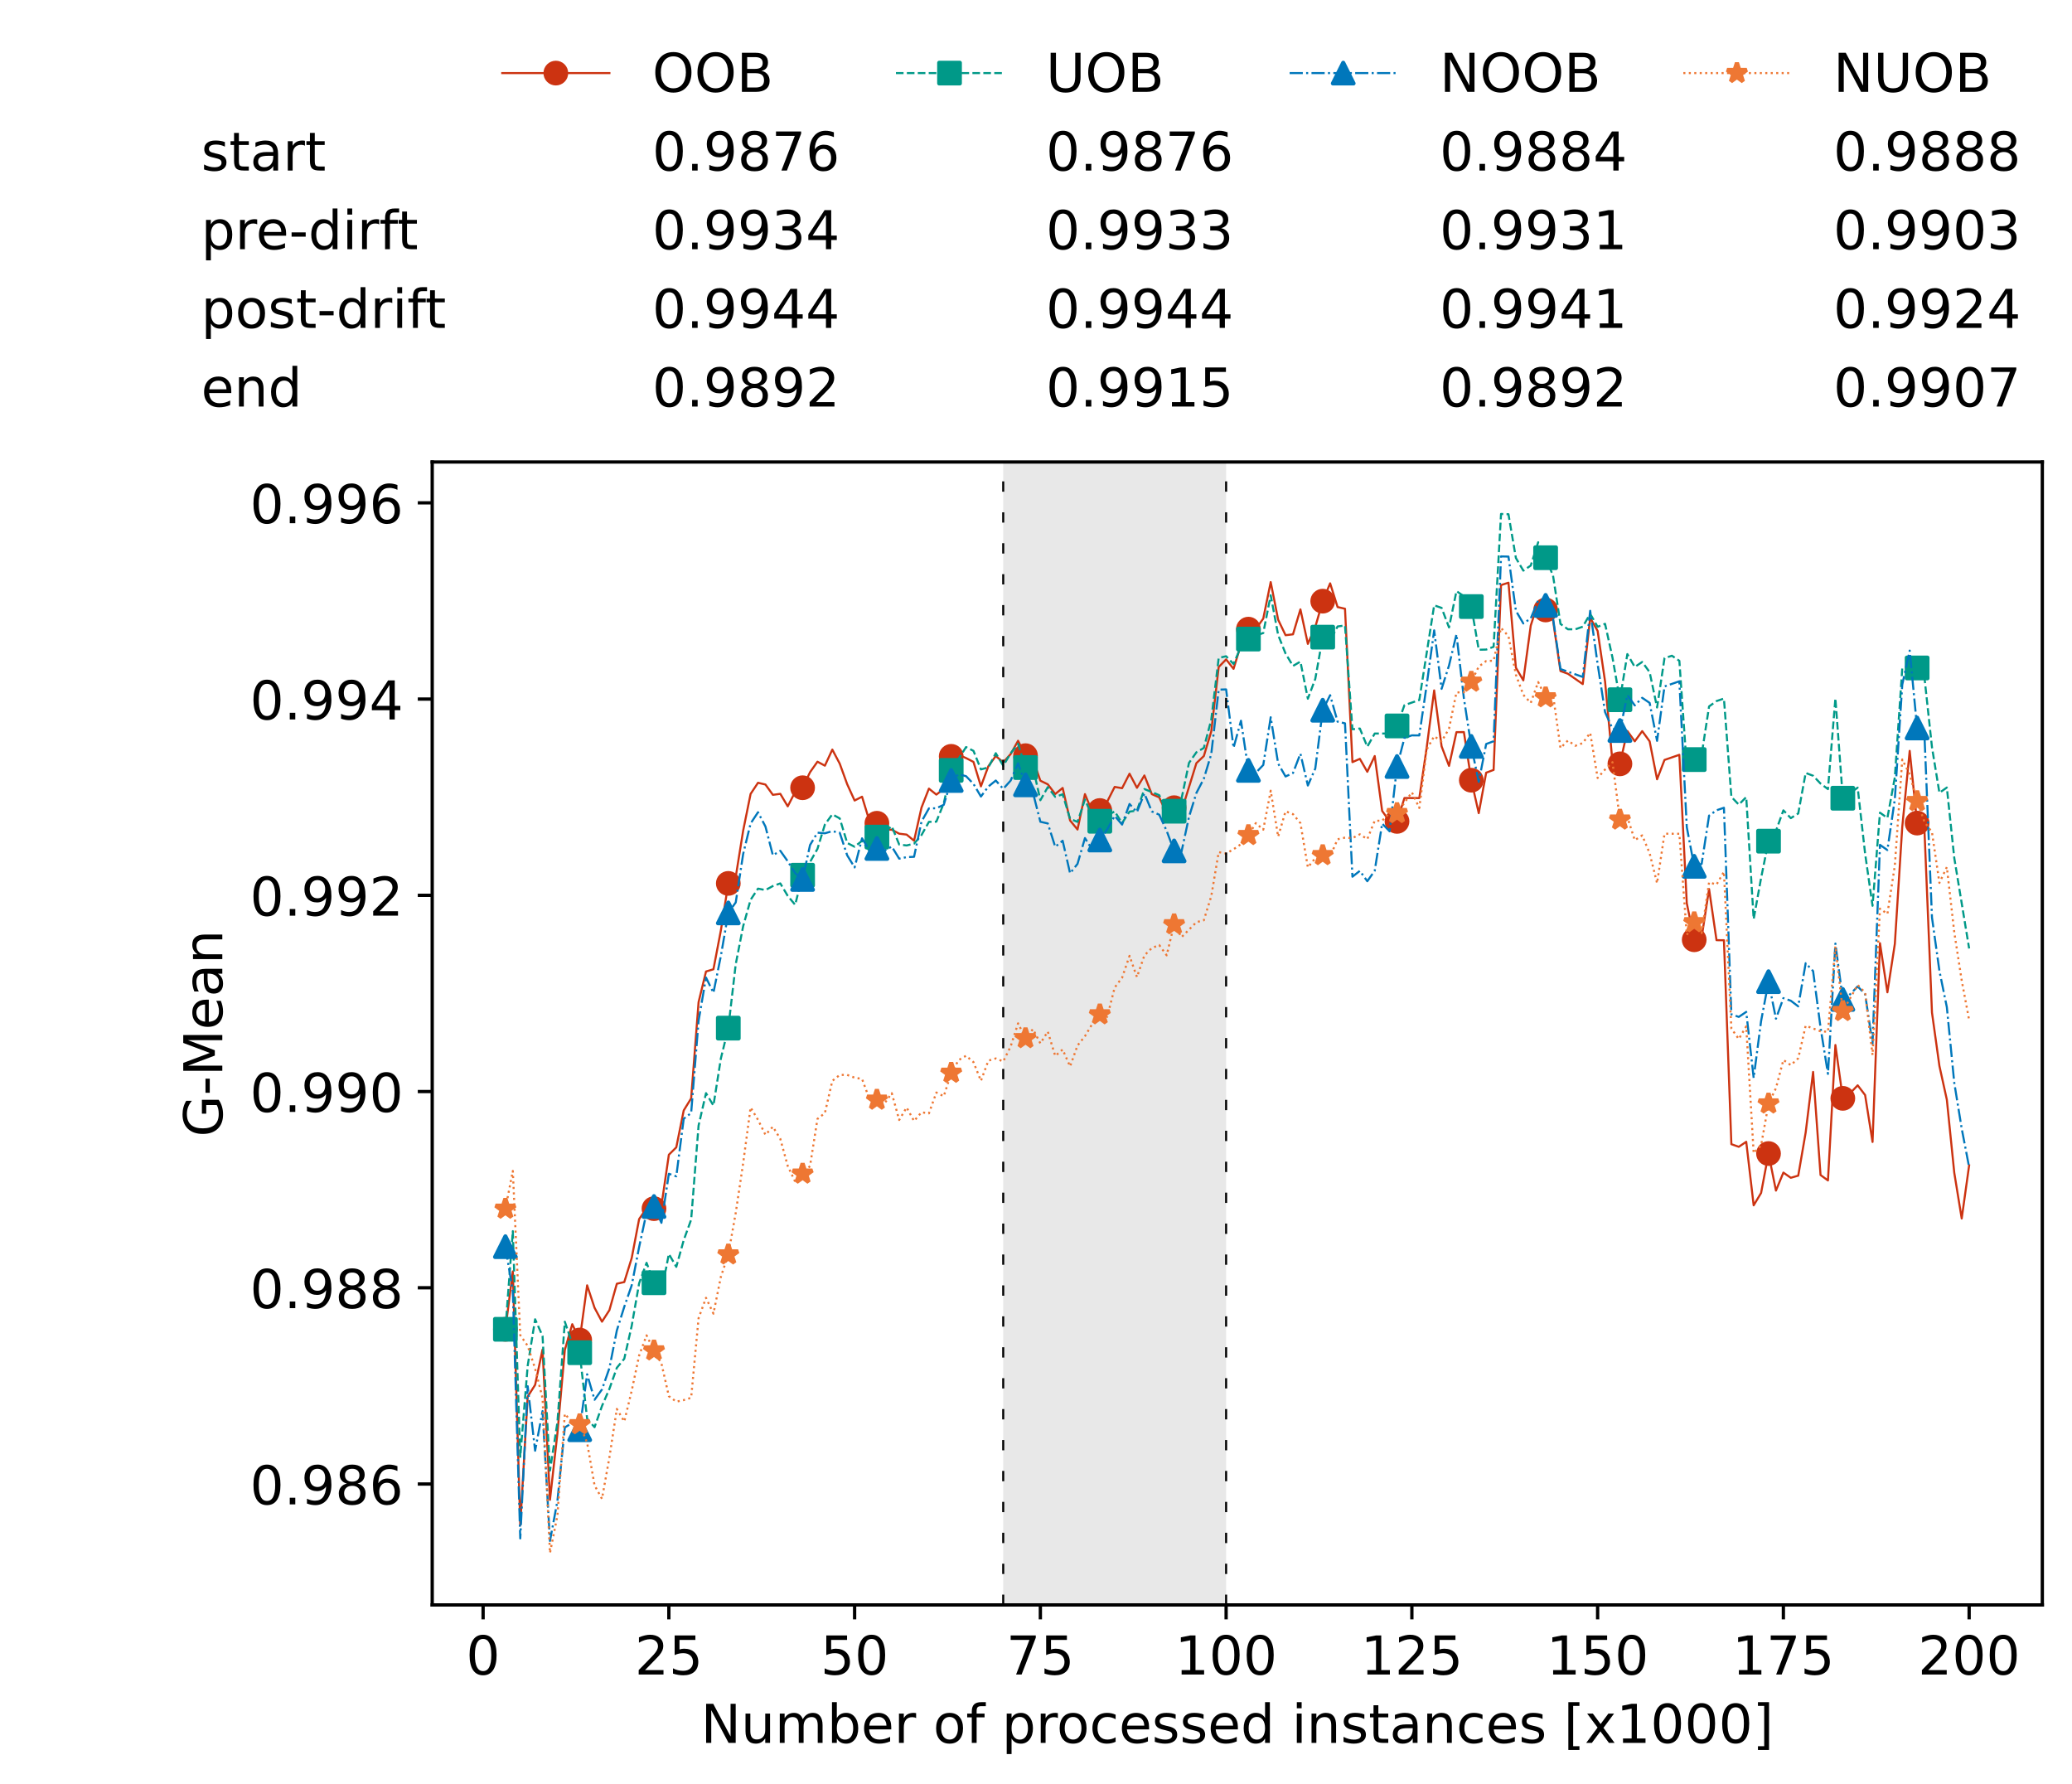 <?xml version="1.0" encoding="utf-8" standalone="no"?>
<!DOCTYPE svg PUBLIC "-//W3C//DTD SVG 1.1//EN"
  "http://www.w3.org/Graphics/SVG/1.1/DTD/svg11.dtd">
<!-- Created with matplotlib (https://matplotlib.org/) -->
<svg height="432.615pt" version="1.1" viewBox="0 0 502.65 432.615" width="502.65pt" xmlns="http://www.w3.org/2000/svg" xmlns:xlink="http://www.w3.org/1999/xlink">
 <defs>
  <style type="text/css">*{stroke-linecap:butt;stroke-linejoin:round;}</style>
 </defs>
 <g id="figure_1">
  <g id="patch_1">
   <path d="M 0 432.615 
L 502.65 432.615 
L 502.65 0 
L 0 0 
z
" style="fill:#ffffff;"/>
  </g>
  <g id="axes_1">
   <g id="patch_2">
    <path d="M 104.85 389.252 
L 495.45 389.252 
L 495.45 112.052 
L 104.85 112.052 
z
" style="fill:#ffffff;"/>
   </g>
   <g id="patch_3">
    <path clip-path="url(#pec62f41439)" d="M 297.446 389.252 
L 297.446 112.052 
L 243.372 112.052 
L 243.372 389.252 
z
" style="fill:#d3d3d3;opacity:0.5;"/>
   </g>
   <g id="matplotlib.axis_1">
    <g id="xtick_1">
     <g id="line2d_1">
      <defs>
       <path d="M 0 0 
L 0 3.5 
" id="m6015423762" style="stroke:#000000;stroke-width:0.8;"/>
      </defs>
      <g>
       <use style="stroke:#000000;stroke-width:0.8;" x="117.197" xlink:href="#m6015423762" y="389.252"/>
      </g>
     </g>
     <g id="text_1">
      <!-- 0 -->
      <g transform="translate(113.061 406.13)scale(0.13 -0.13)">
       <defs>
        <path d="M 31.781 66.406 
Q 24.172 66.406 20.328 58.906 
Q 16.5 51.422 16.5 36.375 
Q 16.5 21.391 20.328 13.891 
Q 24.172 6.391 31.781 6.391 
Q 39.453 6.391 43.281 13.891 
Q 47.125 21.391 47.125 36.375 
Q 47.125 51.422 43.281 58.906 
Q 39.453 66.406 31.781 66.406 
z
M 31.781 74.219 
Q 44.047 74.219 50.516 64.516 
Q 56.984 54.828 56.984 36.375 
Q 56.984 17.969 50.516 8.266 
Q 44.047 -1.422 31.781 -1.422 
Q 19.531 -1.422 13.062 8.266 
Q 6.594 17.969 6.594 36.375 
Q 6.594 54.828 13.062 64.516 
Q 19.531 74.219 31.781 74.219 
z
" id="DejaVuSans-48"/>
       </defs>
       <use xlink:href="#DejaVuSans-48"/>
      </g>
     </g>
    </g>
    <g id="xtick_2">
     <g id="line2d_2">
      <g>
       <use style="stroke:#000000;stroke-width:0.8;" x="162.259" xlink:href="#m6015423762" y="389.252"/>
      </g>
     </g>
     <g id="text_2">
      <!-- 25 -->
      <g transform="translate(153.988 406.13)scale(0.13 -0.13)">
       <defs>
        <path d="M 19.188 8.297 
L 53.609 8.297 
L 53.609 0 
L 7.328 0 
L 7.328 8.297 
Q 12.938 14.109 22.625 23.891 
Q 32.328 33.688 34.812 36.531 
Q 39.547 41.844 41.422 45.531 
Q 43.312 49.219 43.312 52.781 
Q 43.312 58.594 39.234 62.25 
Q 35.156 65.922 28.609 65.922 
Q 23.969 65.922 18.812 64.312 
Q 13.672 62.703 7.812 59.422 
L 7.812 69.391 
Q 13.766 71.781 18.938 73 
Q 24.125 74.219 28.422 74.219 
Q 39.75 74.219 46.484 68.547 
Q 53.219 62.891 53.219 53.422 
Q 53.219 48.922 51.531 44.891 
Q 49.859 40.875 45.406 35.406 
Q 44.188 33.984 37.641 27.219 
Q 31.109 20.453 19.188 8.297 
z
" id="DejaVuSans-50"/>
        <path d="M 10.797 72.906 
L 49.516 72.906 
L 49.516 64.594 
L 19.828 64.594 
L 19.828 46.734 
Q 21.969 47.469 24.109 47.828 
Q 26.266 48.188 28.422 48.188 
Q 40.625 48.188 47.75 41.5 
Q 54.891 34.812 54.891 23.391 
Q 54.891 11.625 47.562 5.094 
Q 40.234 -1.422 26.906 -1.422 
Q 22.312 -1.422 17.547 -0.641 
Q 12.797 0.141 7.719 1.703 
L 7.719 11.625 
Q 12.109 9.234 16.797 8.062 
Q 21.484 6.891 26.703 6.891 
Q 35.156 6.891 40.078 11.328 
Q 45.016 15.766 45.016 23.391 
Q 45.016 31 40.078 35.438 
Q 35.156 39.891 26.703 39.891 
Q 22.75 39.891 18.812 39.016 
Q 14.891 38.141 10.797 36.281 
z
" id="DejaVuSans-53"/>
       </defs>
       <use xlink:href="#DejaVuSans-50"/>
       <use x="63.623" xlink:href="#DejaVuSans-53"/>
      </g>
     </g>
    </g>
    <g id="xtick_3">
     <g id="line2d_3">
      <g>
       <use style="stroke:#000000;stroke-width:0.8;" x="207.322" xlink:href="#m6015423762" y="389.252"/>
      </g>
     </g>
     <g id="text_3">
      <!-- 50 -->
      <g transform="translate(199.05 406.13)scale(0.13 -0.13)">
       <use xlink:href="#DejaVuSans-53"/>
       <use x="63.623" xlink:href="#DejaVuSans-48"/>
      </g>
     </g>
    </g>
    <g id="xtick_4">
     <g id="line2d_4">
      <g>
       <use style="stroke:#000000;stroke-width:0.8;" x="252.384" xlink:href="#m6015423762" y="389.252"/>
      </g>
     </g>
     <g id="text_4">
      <!-- 75 -->
      <g transform="translate(244.113 406.13)scale(0.13 -0.13)">
       <defs>
        <path d="M 8.203 72.906 
L 55.078 72.906 
L 55.078 68.703 
L 28.609 0 
L 18.312 0 
L 43.219 64.594 
L 8.203 64.594 
z
" id="DejaVuSans-55"/>
       </defs>
       <use xlink:href="#DejaVuSans-55"/>
       <use x="63.623" xlink:href="#DejaVuSans-53"/>
      </g>
     </g>
    </g>
    <g id="xtick_5">
     <g id="line2d_5">
      <g>
       <use style="stroke:#000000;stroke-width:0.8;" x="297.446" xlink:href="#m6015423762" y="389.252"/>
      </g>
     </g>
     <g id="text_5">
      <!-- 100 -->
      <g transform="translate(285.039 406.13)scale(0.13 -0.13)">
       <defs>
        <path d="M 12.406 8.297 
L 28.516 8.297 
L 28.516 63.922 
L 10.984 60.406 
L 10.984 69.391 
L 28.422 72.906 
L 38.281 72.906 
L 38.281 8.297 
L 54.391 8.297 
L 54.391 0 
L 12.406 0 
z
" id="DejaVuSans-49"/>
       </defs>
       <use xlink:href="#DejaVuSans-49"/>
       <use x="63.623" xlink:href="#DejaVuSans-48"/>
       <use x="127.246" xlink:href="#DejaVuSans-48"/>
      </g>
     </g>
    </g>
    <g id="xtick_6">
     <g id="line2d_6">
      <g>
       <use style="stroke:#000000;stroke-width:0.8;" x="342.509" xlink:href="#m6015423762" y="389.252"/>
      </g>
     </g>
     <g id="text_6">
      <!-- 125 -->
      <g transform="translate(330.102 406.13)scale(0.13 -0.13)">
       <use xlink:href="#DejaVuSans-49"/>
       <use x="63.623" xlink:href="#DejaVuSans-50"/>
       <use x="127.246" xlink:href="#DejaVuSans-53"/>
      </g>
     </g>
    </g>
    <g id="xtick_7">
     <g id="line2d_7">
      <g>
       <use style="stroke:#000000;stroke-width:0.8;" x="387.571" xlink:href="#m6015423762" y="389.252"/>
      </g>
     </g>
     <g id="text_7">
      <!-- 150 -->
      <g transform="translate(375.164 406.13)scale(0.13 -0.13)">
       <use xlink:href="#DejaVuSans-49"/>
       <use x="63.623" xlink:href="#DejaVuSans-53"/>
       <use x="127.246" xlink:href="#DejaVuSans-48"/>
      </g>
     </g>
    </g>
    <g id="xtick_8">
     <g id="line2d_8">
      <g>
       <use style="stroke:#000000;stroke-width:0.8;" x="432.633" xlink:href="#m6015423762" y="389.252"/>
      </g>
     </g>
     <g id="text_8">
      <!-- 175 -->
      <g transform="translate(420.226 406.13)scale(0.13 -0.13)">
       <use xlink:href="#DejaVuSans-49"/>
       <use x="63.623" xlink:href="#DejaVuSans-55"/>
       <use x="127.246" xlink:href="#DejaVuSans-53"/>
      </g>
     </g>
    </g>
    <g id="xtick_9">
     <g id="line2d_9">
      <g>
       <use style="stroke:#000000;stroke-width:0.8;" x="477.695" xlink:href="#m6015423762" y="389.252"/>
      </g>
     </g>
     <g id="text_9">
      <!-- 200 -->
      <g transform="translate(465.289 406.13)scale(0.13 -0.13)">
       <use xlink:href="#DejaVuSans-50"/>
       <use x="63.623" xlink:href="#DejaVuSans-48"/>
       <use x="127.246" xlink:href="#DejaVuSans-48"/>
      </g>
     </g>
    </g>
    <g id="text_10">
     <!-- Number of processed instances [x1000] -->
     <g transform="translate(170.025 422.711)scale(0.13 -0.13)">
      <defs>
       <path d="M 9.812 72.906 
L 23.094 72.906 
L 55.422 11.922 
L 55.422 72.906 
L 64.984 72.906 
L 64.984 0 
L 51.703 0 
L 19.391 60.984 
L 19.391 0 
L 9.812 0 
z
" id="DejaVuSans-78"/>
       <path d="M 8.5 21.578 
L 8.5 54.688 
L 17.484 54.688 
L 17.484 21.922 
Q 17.484 14.156 20.5 10.266 
Q 23.531 6.391 29.594 6.391 
Q 36.859 6.391 41.078 11.031 
Q 45.312 15.672 45.312 23.688 
L 45.312 54.688 
L 54.297 54.688 
L 54.297 0 
L 45.312 0 
L 45.312 8.406 
Q 42.047 3.422 37.719 1 
Q 33.406 -1.422 27.688 -1.422 
Q 18.266 -1.422 13.375 4.438 
Q 8.5 10.297 8.5 21.578 
z
M 31.109 56 
z
" id="DejaVuSans-117"/>
       <path d="M 52 44.188 
Q 55.375 50.25 60.062 53.125 
Q 64.75 56 71.094 56 
Q 79.641 56 84.281 50.016 
Q 88.922 44.047 88.922 33.016 
L 88.922 0 
L 79.891 0 
L 79.891 32.719 
Q 79.891 40.578 77.094 44.375 
Q 74.312 48.188 68.609 48.188 
Q 61.625 48.188 57.562 43.547 
Q 53.516 38.922 53.516 30.906 
L 53.516 0 
L 44.484 0 
L 44.484 32.719 
Q 44.484 40.625 41.703 44.406 
Q 38.922 48.188 33.109 48.188 
Q 26.219 48.188 22.156 43.531 
Q 18.109 38.875 18.109 30.906 
L 18.109 0 
L 9.078 0 
L 9.078 54.688 
L 18.109 54.688 
L 18.109 46.188 
Q 21.188 51.219 25.484 53.609 
Q 29.781 56 35.688 56 
Q 41.656 56 45.828 52.969 
Q 50 49.953 52 44.188 
z
" id="DejaVuSans-109"/>
       <path d="M 48.688 27.297 
Q 48.688 37.203 44.609 42.844 
Q 40.531 48.484 33.406 48.484 
Q 26.266 48.484 22.188 42.844 
Q 18.109 37.203 18.109 27.297 
Q 18.109 17.391 22.188 11.75 
Q 26.266 6.109 33.406 6.109 
Q 40.531 6.109 44.609 11.75 
Q 48.688 17.391 48.688 27.297 
z
M 18.109 46.391 
Q 20.953 51.266 25.266 53.625 
Q 29.594 56 35.594 56 
Q 45.562 56 51.781 48.094 
Q 58.016 40.188 58.016 27.297 
Q 58.016 14.406 51.781 6.484 
Q 45.562 -1.422 35.594 -1.422 
Q 29.594 -1.422 25.266 0.953 
Q 20.953 3.328 18.109 8.203 
L 18.109 0 
L 9.078 0 
L 9.078 75.984 
L 18.109 75.984 
z
" id="DejaVuSans-98"/>
       <path d="M 56.203 29.594 
L 56.203 25.203 
L 14.891 25.203 
Q 15.484 15.922 20.484 11.062 
Q 25.484 6.203 34.422 6.203 
Q 39.594 6.203 44.453 7.469 
Q 49.312 8.734 54.109 11.281 
L 54.109 2.781 
Q 49.266 0.734 44.188 -0.344 
Q 39.109 -1.422 33.891 -1.422 
Q 20.797 -1.422 13.156 6.188 
Q 5.516 13.812 5.516 26.812 
Q 5.516 40.234 12.766 48.109 
Q 20.016 56 32.328 56 
Q 43.359 56 49.781 48.891 
Q 56.203 41.797 56.203 29.594 
z
M 47.219 32.234 
Q 47.125 39.594 43.094 43.984 
Q 39.062 48.391 32.422 48.391 
Q 24.906 48.391 20.391 44.141 
Q 15.875 39.891 15.188 32.172 
z
" id="DejaVuSans-101"/>
       <path d="M 41.109 46.297 
Q 39.594 47.172 37.812 47.578 
Q 36.031 48 33.891 48 
Q 26.266 48 22.188 43.047 
Q 18.109 38.094 18.109 28.812 
L 18.109 0 
L 9.078 0 
L 9.078 54.688 
L 18.109 54.688 
L 18.109 46.188 
Q 20.953 51.172 25.484 53.578 
Q 30.031 56 36.531 56 
Q 37.453 56 38.578 55.875 
Q 39.703 55.766 41.062 55.516 
z
" id="DejaVuSans-114"/>
       <path id="DejaVuSans-32"/>
       <path d="M 30.609 48.391 
Q 23.391 48.391 19.188 42.75 
Q 14.984 37.109 14.984 27.297 
Q 14.984 17.484 19.156 11.844 
Q 23.344 6.203 30.609 6.203 
Q 37.797 6.203 41.984 11.859 
Q 46.188 17.531 46.188 27.297 
Q 46.188 37.016 41.984 42.703 
Q 37.797 48.391 30.609 48.391 
z
M 30.609 56 
Q 42.328 56 49.016 48.375 
Q 55.719 40.766 55.719 27.297 
Q 55.719 13.875 49.016 6.219 
Q 42.328 -1.422 30.609 -1.422 
Q 18.844 -1.422 12.172 6.219 
Q 5.516 13.875 5.516 27.297 
Q 5.516 40.766 12.172 48.375 
Q 18.844 56 30.609 56 
z
" id="DejaVuSans-111"/>
       <path d="M 37.109 75.984 
L 37.109 68.5 
L 28.516 68.5 
Q 23.688 68.5 21.797 66.547 
Q 19.922 64.594 19.922 59.516 
L 19.922 54.688 
L 34.719 54.688 
L 34.719 47.703 
L 19.922 47.703 
L 19.922 0 
L 10.891 0 
L 10.891 47.703 
L 2.297 47.703 
L 2.297 54.688 
L 10.891 54.688 
L 10.891 58.5 
Q 10.891 67.625 15.141 71.797 
Q 19.391 75.984 28.609 75.984 
z
" id="DejaVuSans-102"/>
       <path d="M 18.109 8.203 
L 18.109 -20.797 
L 9.078 -20.797 
L 9.078 54.688 
L 18.109 54.688 
L 18.109 46.391 
Q 20.953 51.266 25.266 53.625 
Q 29.594 56 35.594 56 
Q 45.562 56 51.781 48.094 
Q 58.016 40.188 58.016 27.297 
Q 58.016 14.406 51.781 6.484 
Q 45.562 -1.422 35.594 -1.422 
Q 29.594 -1.422 25.266 0.953 
Q 20.953 3.328 18.109 8.203 
z
M 48.688 27.297 
Q 48.688 37.203 44.609 42.844 
Q 40.531 48.484 33.406 48.484 
Q 26.266 48.484 22.188 42.844 
Q 18.109 37.203 18.109 27.297 
Q 18.109 17.391 22.188 11.75 
Q 26.266 6.109 33.406 6.109 
Q 40.531 6.109 44.609 11.75 
Q 48.688 17.391 48.688 27.297 
z
" id="DejaVuSans-112"/>
       <path d="M 48.781 52.594 
L 48.781 44.188 
Q 44.969 46.297 41.141 47.344 
Q 37.312 48.391 33.406 48.391 
Q 24.656 48.391 19.812 42.844 
Q 14.984 37.312 14.984 27.297 
Q 14.984 17.281 19.812 11.734 
Q 24.656 6.203 33.406 6.203 
Q 37.312 6.203 41.141 7.25 
Q 44.969 8.297 48.781 10.406 
L 48.781 2.094 
Q 45.016 0.344 40.984 -0.531 
Q 36.969 -1.422 32.422 -1.422 
Q 20.062 -1.422 12.781 6.344 
Q 5.516 14.109 5.516 27.297 
Q 5.516 40.672 12.859 48.328 
Q 20.219 56 33.016 56 
Q 37.156 56 41.109 55.141 
Q 45.062 54.297 48.781 52.594 
z
" id="DejaVuSans-99"/>
       <path d="M 44.281 53.078 
L 44.281 44.578 
Q 40.484 46.531 36.375 47.5 
Q 32.281 48.484 27.875 48.484 
Q 21.188 48.484 17.844 46.438 
Q 14.5 44.391 14.5 40.281 
Q 14.5 37.156 16.891 35.375 
Q 19.281 33.594 26.516 31.984 
L 29.594 31.297 
Q 39.156 29.25 43.188 25.516 
Q 47.219 21.781 47.219 15.094 
Q 47.219 7.469 41.188 3.016 
Q 35.156 -1.422 24.609 -1.422 
Q 20.219 -1.422 15.453 -0.562 
Q 10.688 0.297 5.422 2 
L 5.422 11.281 
Q 10.406 8.688 15.234 7.391 
Q 20.062 6.109 24.812 6.109 
Q 31.156 6.109 34.562 8.281 
Q 37.984 10.453 37.984 14.406 
Q 37.984 18.062 35.516 20.016 
Q 33.062 21.969 24.703 23.781 
L 21.578 24.516 
Q 13.234 26.266 9.516 29.906 
Q 5.812 33.547 5.812 39.891 
Q 5.812 47.609 11.281 51.797 
Q 16.75 56 26.812 56 
Q 31.781 56 36.172 55.266 
Q 40.578 54.547 44.281 53.078 
z
" id="DejaVuSans-115"/>
       <path d="M 45.406 46.391 
L 45.406 75.984 
L 54.391 75.984 
L 54.391 0 
L 45.406 0 
L 45.406 8.203 
Q 42.578 3.328 38.25 0.953 
Q 33.938 -1.422 27.875 -1.422 
Q 17.969 -1.422 11.734 6.484 
Q 5.516 14.406 5.516 27.297 
Q 5.516 40.188 11.734 48.094 
Q 17.969 56 27.875 56 
Q 33.938 56 38.25 53.625 
Q 42.578 51.266 45.406 46.391 
z
M 14.797 27.297 
Q 14.797 17.391 18.875 11.75 
Q 22.953 6.109 30.078 6.109 
Q 37.203 6.109 41.297 11.75 
Q 45.406 17.391 45.406 27.297 
Q 45.406 37.203 41.297 42.844 
Q 37.203 48.484 30.078 48.484 
Q 22.953 48.484 18.875 42.844 
Q 14.797 37.203 14.797 27.297 
z
" id="DejaVuSans-100"/>
       <path d="M 9.422 54.688 
L 18.406 54.688 
L 18.406 0 
L 9.422 0 
z
M 9.422 75.984 
L 18.406 75.984 
L 18.406 64.594 
L 9.422 64.594 
z
" id="DejaVuSans-105"/>
       <path d="M 54.891 33.016 
L 54.891 0 
L 45.906 0 
L 45.906 32.719 
Q 45.906 40.484 42.875 44.328 
Q 39.844 48.188 33.797 48.188 
Q 26.516 48.188 22.312 43.547 
Q 18.109 38.922 18.109 30.906 
L 18.109 0 
L 9.078 0 
L 9.078 54.688 
L 18.109 54.688 
L 18.109 46.188 
Q 21.344 51.125 25.703 53.562 
Q 30.078 56 35.797 56 
Q 45.219 56 50.047 50.172 
Q 54.891 44.344 54.891 33.016 
z
" id="DejaVuSans-110"/>
       <path d="M 18.312 70.219 
L 18.312 54.688 
L 36.812 54.688 
L 36.812 47.703 
L 18.312 47.703 
L 18.312 18.016 
Q 18.312 11.328 20.141 9.422 
Q 21.969 7.516 27.594 7.516 
L 36.812 7.516 
L 36.812 0 
L 27.594 0 
Q 17.188 0 13.234 3.875 
Q 9.281 7.766 9.281 18.016 
L 9.281 47.703 
L 2.688 47.703 
L 2.688 54.688 
L 9.281 54.688 
L 9.281 70.219 
z
" id="DejaVuSans-116"/>
       <path d="M 34.281 27.484 
Q 23.391 27.484 19.188 25 
Q 14.984 22.516 14.984 16.5 
Q 14.984 11.719 18.141 8.906 
Q 21.297 6.109 26.703 6.109 
Q 34.188 6.109 38.703 11.406 
Q 43.219 16.703 43.219 25.484 
L 43.219 27.484 
z
M 52.203 31.203 
L 52.203 0 
L 43.219 0 
L 43.219 8.297 
Q 40.141 3.328 35.547 0.953 
Q 30.953 -1.422 24.312 -1.422 
Q 15.922 -1.422 10.953 3.297 
Q 6 8.016 6 15.922 
Q 6 25.141 12.172 29.828 
Q 18.359 34.516 30.609 34.516 
L 43.219 34.516 
L 43.219 35.406 
Q 43.219 41.609 39.141 45 
Q 35.062 48.391 27.688 48.391 
Q 23 48.391 18.547 47.266 
Q 14.109 46.141 10.016 43.891 
L 10.016 52.203 
Q 14.938 54.109 19.578 55.047 
Q 24.219 56 28.609 56 
Q 40.484 56 46.344 49.844 
Q 52.203 43.703 52.203 31.203 
z
" id="DejaVuSans-97"/>
       <path d="M 8.594 75.984 
L 29.297 75.984 
L 29.297 69 
L 17.578 69 
L 17.578 -6.203 
L 29.297 -6.203 
L 29.297 -13.188 
L 8.594 -13.188 
z
" id="DejaVuSans-91"/>
       <path d="M 54.891 54.688 
L 35.109 28.078 
L 55.906 0 
L 45.312 0 
L 29.391 21.484 
L 13.484 0 
L 2.875 0 
L 24.125 28.609 
L 4.688 54.688 
L 15.281 54.688 
L 29.781 35.203 
L 44.281 54.688 
z
" id="DejaVuSans-120"/>
       <path d="M 30.422 75.984 
L 30.422 -13.188 
L 9.719 -13.188 
L 9.719 -6.203 
L 21.391 -6.203 
L 21.391 69 
L 9.719 69 
L 9.719 75.984 
z
" id="DejaVuSans-93"/>
      </defs>
      <use xlink:href="#DejaVuSans-78"/>
      <use x="74.805" xlink:href="#DejaVuSans-117"/>
      <use x="138.184" xlink:href="#DejaVuSans-109"/>
      <use x="235.596" xlink:href="#DejaVuSans-98"/>
      <use x="299.072" xlink:href="#DejaVuSans-101"/>
      <use x="360.596" xlink:href="#DejaVuSans-114"/>
      <use x="401.709" xlink:href="#DejaVuSans-32"/>
      <use x="433.496" xlink:href="#DejaVuSans-111"/>
      <use x="494.678" xlink:href="#DejaVuSans-102"/>
      <use x="529.883" xlink:href="#DejaVuSans-32"/>
      <use x="561.67" xlink:href="#DejaVuSans-112"/>
      <use x="625.146" xlink:href="#DejaVuSans-114"/>
      <use x="664.01" xlink:href="#DejaVuSans-111"/>
      <use x="725.191" xlink:href="#DejaVuSans-99"/>
      <use x="780.172" xlink:href="#DejaVuSans-101"/>
      <use x="841.695" xlink:href="#DejaVuSans-115"/>
      <use x="893.795" xlink:href="#DejaVuSans-115"/>
      <use x="945.895" xlink:href="#DejaVuSans-101"/>
      <use x="1007.418" xlink:href="#DejaVuSans-100"/>
      <use x="1070.895" xlink:href="#DejaVuSans-32"/>
      <use x="1102.682" xlink:href="#DejaVuSans-105"/>
      <use x="1130.465" xlink:href="#DejaVuSans-110"/>
      <use x="1193.844" xlink:href="#DejaVuSans-115"/>
      <use x="1245.943" xlink:href="#DejaVuSans-116"/>
      <use x="1285.152" xlink:href="#DejaVuSans-97"/>
      <use x="1346.432" xlink:href="#DejaVuSans-110"/>
      <use x="1409.811" xlink:href="#DejaVuSans-99"/>
      <use x="1464.791" xlink:href="#DejaVuSans-101"/>
      <use x="1526.314" xlink:href="#DejaVuSans-115"/>
      <use x="1578.414" xlink:href="#DejaVuSans-32"/>
      <use x="1610.201" xlink:href="#DejaVuSans-91"/>
      <use x="1649.215" xlink:href="#DejaVuSans-120"/>
      <use x="1708.395" xlink:href="#DejaVuSans-49"/>
      <use x="1772.018" xlink:href="#DejaVuSans-48"/>
      <use x="1835.641" xlink:href="#DejaVuSans-48"/>
      <use x="1899.264" xlink:href="#DejaVuSans-48"/>
      <use x="1962.887" xlink:href="#DejaVuSans-93"/>
     </g>
    </g>
   </g>
   <g id="matplotlib.axis_2">
    <g id="ytick_1">
     <g id="line2d_10">
      <defs>
       <path d="M 0 0 
L -3.5 0 
" id="m5bb12499d4" style="stroke:#000000;stroke-width:0.8;"/>
      </defs>
      <g>
       <use style="stroke:#000000;stroke-width:0.8;" x="104.85" xlink:href="#m5bb12499d4" y="359.923"/>
      </g>
     </g>
     <g id="text_11">
      <!-- 0.986 -->
      <g transform="translate(60.633 364.862)scale(0.13 -0.13)">
       <defs>
        <path d="M 10.688 12.406 
L 21 12.406 
L 21 0 
L 10.688 0 
z
" id="DejaVuSans-46"/>
        <path d="M 10.984 1.516 
L 10.984 10.5 
Q 14.703 8.734 18.5 7.812 
Q 22.312 6.891 25.984 6.891 
Q 35.75 6.891 40.891 13.453 
Q 46.047 20.016 46.781 33.406 
Q 43.953 29.203 39.594 26.953 
Q 35.25 24.703 29.984 24.703 
Q 19.047 24.703 12.672 31.312 
Q 6.297 37.938 6.297 49.422 
Q 6.297 60.641 12.938 67.422 
Q 19.578 74.219 30.609 74.219 
Q 43.266 74.219 49.922 64.516 
Q 56.594 54.828 56.594 36.375 
Q 56.594 19.141 48.406 8.859 
Q 40.234 -1.422 26.422 -1.422 
Q 22.703 -1.422 18.891 -0.688 
Q 15.094 0.047 10.984 1.516 
z
M 30.609 32.422 
Q 37.25 32.422 41.125 36.953 
Q 45.016 41.5 45.016 49.422 
Q 45.016 57.281 41.125 61.844 
Q 37.25 66.406 30.609 66.406 
Q 23.969 66.406 20.094 61.844 
Q 16.219 57.281 16.219 49.422 
Q 16.219 41.5 20.094 36.953 
Q 23.969 32.422 30.609 32.422 
z
" id="DejaVuSans-57"/>
        <path d="M 31.781 34.625 
Q 24.75 34.625 20.719 30.859 
Q 16.703 27.094 16.703 20.516 
Q 16.703 13.922 20.719 10.156 
Q 24.75 6.391 31.781 6.391 
Q 38.812 6.391 42.859 10.172 
Q 46.922 13.969 46.922 20.516 
Q 46.922 27.094 42.891 30.859 
Q 38.875 34.625 31.781 34.625 
z
M 21.922 38.812 
Q 15.578 40.375 12.031 44.719 
Q 8.5 49.078 8.5 55.328 
Q 8.5 64.062 14.719 69.141 
Q 20.953 74.219 31.781 74.219 
Q 42.672 74.219 48.875 69.141 
Q 55.078 64.062 55.078 55.328 
Q 55.078 49.078 51.531 44.719 
Q 48 40.375 41.703 38.812 
Q 48.828 37.156 52.797 32.312 
Q 56.781 27.484 56.781 20.516 
Q 56.781 9.906 50.312 4.234 
Q 43.844 -1.422 31.781 -1.422 
Q 19.734 -1.422 13.25 4.234 
Q 6.781 9.906 6.781 20.516 
Q 6.781 27.484 10.781 32.312 
Q 14.797 37.156 21.922 38.812 
z
M 18.312 54.391 
Q 18.312 48.734 21.844 45.562 
Q 25.391 42.391 31.781 42.391 
Q 38.141 42.391 41.719 45.562 
Q 45.312 48.734 45.312 54.391 
Q 45.312 60.062 41.719 63.234 
Q 38.141 66.406 31.781 66.406 
Q 25.391 66.406 21.844 63.234 
Q 18.312 60.062 18.312 54.391 
z
" id="DejaVuSans-56"/>
        <path d="M 33.016 40.375 
Q 26.375 40.375 22.484 35.828 
Q 18.609 31.297 18.609 23.391 
Q 18.609 15.531 22.484 10.953 
Q 26.375 6.391 33.016 6.391 
Q 39.656 6.391 43.531 10.953 
Q 47.406 15.531 47.406 23.391 
Q 47.406 31.297 43.531 35.828 
Q 39.656 40.375 33.016 40.375 
z
M 52.594 71.297 
L 52.594 62.312 
Q 48.875 64.062 45.094 64.984 
Q 41.312 65.922 37.594 65.922 
Q 27.828 65.922 22.672 59.328 
Q 17.531 52.734 16.797 39.406 
Q 19.672 43.656 24.016 45.922 
Q 28.375 48.188 33.594 48.188 
Q 44.578 48.188 50.953 41.516 
Q 57.328 34.859 57.328 23.391 
Q 57.328 12.156 50.688 5.359 
Q 44.047 -1.422 33.016 -1.422 
Q 20.359 -1.422 13.672 8.266 
Q 6.984 17.969 6.984 36.375 
Q 6.984 53.656 15.188 63.938 
Q 23.391 74.219 37.203 74.219 
Q 40.922 74.219 44.703 73.484 
Q 48.484 72.75 52.594 71.297 
z
" id="DejaVuSans-54"/>
       </defs>
       <use xlink:href="#DejaVuSans-48"/>
       <use x="63.623" xlink:href="#DejaVuSans-46"/>
       <use x="95.41" xlink:href="#DejaVuSans-57"/>
       <use x="159.033" xlink:href="#DejaVuSans-56"/>
       <use x="222.656" xlink:href="#DejaVuSans-54"/>
      </g>
     </g>
    </g>
    <g id="ytick_2">
     <g id="line2d_11">
      <g>
       <use style="stroke:#000000;stroke-width:0.8;" x="104.85" xlink:href="#m5bb12499d4" y="312.33"/>
      </g>
     </g>
     <g id="text_12">
      <!-- 0.988 -->
      <g transform="translate(60.633 317.269)scale(0.13 -0.13)">
       <use xlink:href="#DejaVuSans-48"/>
       <use x="63.623" xlink:href="#DejaVuSans-46"/>
       <use x="95.41" xlink:href="#DejaVuSans-57"/>
       <use x="159.033" xlink:href="#DejaVuSans-56"/>
       <use x="222.656" xlink:href="#DejaVuSans-56"/>
      </g>
     </g>
    </g>
    <g id="ytick_3">
     <g id="line2d_12">
      <g>
       <use style="stroke:#000000;stroke-width:0.8;" x="104.85" xlink:href="#m5bb12499d4" y="264.737"/>
      </g>
     </g>
     <g id="text_13">
      <!-- 0.990 -->
      <g transform="translate(60.633 269.676)scale(0.13 -0.13)">
       <use xlink:href="#DejaVuSans-48"/>
       <use x="63.623" xlink:href="#DejaVuSans-46"/>
       <use x="95.41" xlink:href="#DejaVuSans-57"/>
       <use x="159.033" xlink:href="#DejaVuSans-57"/>
       <use x="222.656" xlink:href="#DejaVuSans-48"/>
      </g>
     </g>
    </g>
    <g id="ytick_4">
     <g id="line2d_13">
      <g>
       <use style="stroke:#000000;stroke-width:0.8;" x="104.85" xlink:href="#m5bb12499d4" y="217.144"/>
      </g>
     </g>
     <g id="text_14">
      <!-- 0.992 -->
      <g transform="translate(60.633 222.083)scale(0.13 -0.13)">
       <use xlink:href="#DejaVuSans-48"/>
       <use x="63.623" xlink:href="#DejaVuSans-46"/>
       <use x="95.41" xlink:href="#DejaVuSans-57"/>
       <use x="159.033" xlink:href="#DejaVuSans-57"/>
       <use x="222.656" xlink:href="#DejaVuSans-50"/>
      </g>
     </g>
    </g>
    <g id="ytick_5">
     <g id="line2d_14">
      <g>
       <use style="stroke:#000000;stroke-width:0.8;" x="104.85" xlink:href="#m5bb12499d4" y="169.551"/>
      </g>
     </g>
     <g id="text_15">
      <!-- 0.994 -->
      <g transform="translate(60.633 174.49)scale(0.13 -0.13)">
       <defs>
        <path d="M 37.797 64.312 
L 12.891 25.391 
L 37.797 25.391 
z
M 35.203 72.906 
L 47.609 72.906 
L 47.609 25.391 
L 58.016 25.391 
L 58.016 17.188 
L 47.609 17.188 
L 47.609 0 
L 37.797 0 
L 37.797 17.188 
L 4.891 17.188 
L 4.891 26.703 
z
" id="DejaVuSans-52"/>
       </defs>
       <use xlink:href="#DejaVuSans-48"/>
       <use x="63.623" xlink:href="#DejaVuSans-46"/>
       <use x="95.41" xlink:href="#DejaVuSans-57"/>
       <use x="159.033" xlink:href="#DejaVuSans-57"/>
       <use x="222.656" xlink:href="#DejaVuSans-52"/>
      </g>
     </g>
    </g>
    <g id="ytick_6">
     <g id="line2d_15">
      <g>
       <use style="stroke:#000000;stroke-width:0.8;" x="104.85" xlink:href="#m5bb12499d4" y="121.958"/>
      </g>
     </g>
     <g id="text_16">
      <!-- 0.996 -->
      <g transform="translate(60.633 126.897)scale(0.13 -0.13)">
       <use xlink:href="#DejaVuSans-48"/>
       <use x="63.623" xlink:href="#DejaVuSans-46"/>
       <use x="95.41" xlink:href="#DejaVuSans-57"/>
       <use x="159.033" xlink:href="#DejaVuSans-57"/>
       <use x="222.656" xlink:href="#DejaVuSans-54"/>
      </g>
     </g>
    </g>
    <g id="text_17">
     <!-- G-Mean -->
     <g transform="translate(53.93 275.744)rotate(-90)scale(0.13 -0.13)">
      <defs>
       <path d="M 59.516 10.406 
L 59.516 29.984 
L 43.406 29.984 
L 43.406 38.094 
L 69.281 38.094 
L 69.281 6.781 
Q 63.578 2.734 56.688 0.656 
Q 49.812 -1.422 42 -1.422 
Q 24.906 -1.422 15.25 8.562 
Q 5.609 18.562 5.609 36.375 
Q 5.609 54.25 15.25 64.234 
Q 24.906 74.219 42 74.219 
Q 49.125 74.219 55.547 72.453 
Q 61.969 70.703 67.391 67.281 
L 67.391 56.781 
Q 61.922 61.422 55.766 63.766 
Q 49.609 66.109 42.828 66.109 
Q 29.438 66.109 22.719 58.641 
Q 16.016 51.172 16.016 36.375 
Q 16.016 21.625 22.719 14.156 
Q 29.438 6.688 42.828 6.688 
Q 48.047 6.688 52.141 7.594 
Q 56.25 8.5 59.516 10.406 
z
" id="DejaVuSans-71"/>
       <path d="M 4.891 31.391 
L 31.203 31.391 
L 31.203 23.391 
L 4.891 23.391 
z
" id="DejaVuSans-45"/>
       <path d="M 9.812 72.906 
L 24.516 72.906 
L 43.109 23.297 
L 61.812 72.906 
L 76.516 72.906 
L 76.516 0 
L 66.891 0 
L 66.891 64.016 
L 48.094 14.016 
L 38.188 14.016 
L 19.391 64.016 
L 19.391 0 
L 9.812 0 
z
" id="DejaVuSans-77"/>
      </defs>
      <use xlink:href="#DejaVuSans-71"/>
      <use x="77.49" xlink:href="#DejaVuSans-45"/>
      <use x="113.574" xlink:href="#DejaVuSans-77"/>
      <use x="199.854" xlink:href="#DejaVuSans-101"/>
      <use x="261.377" xlink:href="#DejaVuSans-97"/>
      <use x="322.656" xlink:href="#DejaVuSans-110"/>
     </g>
    </g>
   </g>
   <g id="line2d_16"/>
   <g id="line2d_17"/>
   <g id="line2d_18"/>
   <g id="line2d_19"/>
   <g id="line2d_20"/>
   <g id="line2d_21">
    <path clip-path="url(#pec62f41439)" d="M 122.605 322.399 
L 124.407 308.364 
L 126.21 369.894 
L 128.012 338.717 
L 129.815 335.884 
L 131.617 327.312 
L 133.419 363.759 
L 135.222 347.647 
L 137.024 327.407 
L 138.827 321.16 
L 140.629 324.997 
L 142.432 311.737 
L 144.234 317.187 
L 146.037 320.554 
L 147.839 317.756 
L 149.642 311.348 
L 151.444 310.941 
L 153.247 305.116 
L 155.049 295.669 
L 156.852 293.04 
L 158.654 293.138 
L 160.457 292.41 
L 162.259 280.061 
L 164.062 278.272 
L 165.864 269.32 
L 167.667 266.387 
L 169.469 243.051 
L 171.272 235.62 
L 173.074 235.083 
L 174.877 225.66 
L 176.679 214.256 
L 178.482 212.685 
L 180.284 201.458 
L 182.087 192.555 
L 183.889 189.848 
L 185.692 190.276 
L 187.494 192.778 
L 189.297 192.533 
L 191.099 195.564 
L 192.902 192.062 
L 194.704 191.055 
L 196.507 187.291 
L 198.309 184.74 
L 200.112 185.702 
L 201.914 181.803 
L 203.717 185.222 
L 205.519 190.191 
L 207.322 194.153 
L 209.124 193.229 
L 210.927 199.138 
L 212.729 199.666 
L 214.532 201.224 
L 216.334 201.233 
L 218.137 202.197 
L 219.939 202.416 
L 221.742 203.902 
L 223.544 195.882 
L 225.347 191.27 
L 227.149 192.715 
L 228.952 191.354 
L 230.754 183.439 
L 232.557 183.075 
L 234.359 183.859 
L 236.162 184.793 
L 237.964 190.713 
L 239.767 185.833 
L 241.569 183.362 
L 243.372 184.888 
L 245.174 182.89 
L 246.976 179.661 
L 248.779 183.275 
L 250.581 184.17 
L 252.384 189.344 
L 254.186 190.219 
L 255.989 192.574 
L 257.791 191.105 
L 259.594 199.001 
L 261.396 201.188 
L 263.199 192.603 
L 265.001 196.961 
L 266.804 196.579 
L 268.606 194.403 
L 270.409 190.853 
L 272.211 191.166 
L 274.014 187.649 
L 275.816 191.073 
L 277.619 188.076 
L 279.421 192.601 
L 281.224 193.392 
L 283.026 197.319 
L 284.829 195.895 
L 286.631 196.737 
L 290.236 185.085 
L 292.039 183.373 
L 293.841 177.395 
L 295.644 161.771 
L 297.446 159.927 
L 299.249 162.22 
L 301.051 156.295 
L 302.854 152.587 
L 304.656 152.532 
L 306.459 150.025 
L 308.261 141.174 
L 310.064 150.295 
L 311.866 154.06 
L 313.669 153.844 
L 315.471 147.795 
L 317.274 156.162 
L 319.076 152.053 
L 320.879 145.803 
L 322.681 141.479 
L 324.484 147.228 
L 326.286 147.642 
L 328.089 184.841 
L 329.891 184.044 
L 331.694 187.186 
L 333.496 183.367 
L 335.299 196.679 
L 337.101 199.186 
L 338.904 199.214 
L 340.706 193.548 
L 344.311 193.557 
L 346.114 181.238 
L 347.916 167.446 
L 349.719 181.009 
L 351.521 185.751 
L 353.324 177.574 
L 355.126 177.559 
L 356.928 189.228 
L 358.731 197.216 
L 360.533 187.405 
L 362.336 186.734 
L 364.138 141.904 
L 365.941 141.327 
L 367.743 161.93 
L 369.546 165.009 
L 371.348 151.723 
L 373.151 146.071 
L 374.953 147.936 
L 376.756 150.425 
L 378.558 162.749 
L 380.361 163.406 
L 383.966 165.915 
L 385.768 149.868 
L 387.571 153.019 
L 389.373 165.268 
L 391.176 184.839 
L 392.978 185.26 
L 394.781 177.295 
L 396.583 179.79 
L 398.386 177.323 
L 400.188 179.798 
L 401.991 189.005 
L 403.793 184.311 
L 407.398 183.067 
L 409.201 219.05 
L 411.003 227.925 
L 412.806 227.336 
L 414.608 215.63 
L 416.411 228.024 
L 418.213 228.042 
L 420.016 277.503 
L 421.818 278.14 
L 423.621 276.923 
L 425.423 292.333 
L 427.226 289.335 
L 429.028 279.774 
L 430.831 288.759 
L 432.633 284.395 
L 434.436 285.652 
L 436.238 285.135 
L 438.041 274.668 
L 439.843 259.985 
L 441.646 284.984 
L 443.448 286.298 
L 445.251 253.452 
L 447.053 266.387 
L 448.856 265.106 
L 450.658 263.231 
L 452.461 265.589 
L 454.263 276.964 
L 456.066 228.756 
L 457.868 240.668 
L 459.671 228.94 
L 461.473 200.56 
L 463.276 182.113 
L 465.078 199.624 
L 466.881 201.904 
L 468.683 245.585 
L 470.485 258.528 
L 472.288 266.718 
L 474.09 284.44 
L 475.893 295.528 
L 477.695 282.654 
L 477.695 282.654 
" style="fill:none;stroke:#cc3311;stroke-linecap:square;stroke-width:0.5;"/>
    <defs>
     <path d="M 0 2.5 
C 0.663 2.5 1.299 2.237 1.768 1.768 
C 2.237 1.299 2.5 0.663 2.5 0 
C 2.5 -0.663 2.237 -1.299 1.768 -1.768 
C 1.299 -2.237 0.663 -2.5 0 -2.5 
C -0.663 -2.5 -1.299 -2.237 -1.768 -1.768 
C -2.237 -1.299 -2.5 -0.663 -2.5 0 
C -2.5 0.663 -2.237 1.299 -1.768 1.768 
C -1.299 2.237 -0.663 2.5 0 2.5 
z
" id="m4d53d1c118" style="stroke:#cc3311;"/>
    </defs>
    <g clip-path="url(#pec62f41439)">
     <use style="fill:#cc3311;stroke:#cc3311;" x="122.605" xlink:href="#m4d53d1c118" y="322.399"/>
     <use style="fill:#cc3311;stroke:#cc3311;" x="140.629" xlink:href="#m4d53d1c118" y="324.997"/>
     <use style="fill:#cc3311;stroke:#cc3311;" x="158.654" xlink:href="#m4d53d1c118" y="293.138"/>
     <use style="fill:#cc3311;stroke:#cc3311;" x="176.679" xlink:href="#m4d53d1c118" y="214.256"/>
     <use style="fill:#cc3311;stroke:#cc3311;" x="194.704" xlink:href="#m4d53d1c118" y="191.055"/>
     <use style="fill:#cc3311;stroke:#cc3311;" x="212.729" xlink:href="#m4d53d1c118" y="199.666"/>
     <use style="fill:#cc3311;stroke:#cc3311;" x="230.754" xlink:href="#m4d53d1c118" y="183.439"/>
     <use style="fill:#cc3311;stroke:#cc3311;" x="248.779" xlink:href="#m4d53d1c118" y="183.275"/>
     <use style="fill:#cc3311;stroke:#cc3311;" x="266.804" xlink:href="#m4d53d1c118" y="196.579"/>
     <use style="fill:#cc3311;stroke:#cc3311;" x="284.829" xlink:href="#m4d53d1c118" y="195.895"/>
     <use style="fill:#cc3311;stroke:#cc3311;" x="302.854" xlink:href="#m4d53d1c118" y="152.587"/>
     <use style="fill:#cc3311;stroke:#cc3311;" x="320.879" xlink:href="#m4d53d1c118" y="145.803"/>
     <use style="fill:#cc3311;stroke:#cc3311;" x="338.904" xlink:href="#m4d53d1c118" y="199.214"/>
     <use style="fill:#cc3311;stroke:#cc3311;" x="356.928" xlink:href="#m4d53d1c118" y="189.228"/>
     <use style="fill:#cc3311;stroke:#cc3311;" x="374.953" xlink:href="#m4d53d1c118" y="147.936"/>
     <use style="fill:#cc3311;stroke:#cc3311;" x="392.978" xlink:href="#m4d53d1c118" y="185.26"/>
     <use style="fill:#cc3311;stroke:#cc3311;" x="411.003" xlink:href="#m4d53d1c118" y="227.925"/>
     <use style="fill:#cc3311;stroke:#cc3311;" x="429.028" xlink:href="#m4d53d1c118" y="279.774"/>
     <use style="fill:#cc3311;stroke:#cc3311;" x="447.053" xlink:href="#m4d53d1c118" y="266.387"/>
     <use style="fill:#cc3311;stroke:#cc3311;" x="465.078" xlink:href="#m4d53d1c118" y="199.624"/>
    </g>
   </g>
   <g id="line2d_22"/>
   <g id="line2d_23"/>
   <g id="line2d_24"/>
   <g id="line2d_25"/>
   <g id="line2d_26">
    <path clip-path="url(#pec62f41439)" d="M 122.605 322.399 
L 124.407 298.599 
L 126.21 353.336 
L 128.012 331.237 
L 129.815 319.972 
L 131.617 324.021 
L 133.419 356.664 
L 135.222 344.992 
L 137.024 320.566 
L 138.827 325.903 
L 140.629 328.08 
L 142.432 344.084 
L 144.234 346.144 
L 146.037 340.998 
L 147.839 336.837 
L 149.642 331.733 
L 151.444 329.543 
L 153.247 321.556 
L 155.049 311.243 
L 156.852 306.277 
L 158.654 311.106 
L 160.457 313.39 
L 162.259 304.124 
L 164.062 307.254 
L 165.864 300.784 
L 167.667 295.804 
L 169.469 272.986 
L 171.272 265.126 
L 173.074 268.136 
L 174.877 256.712 
L 176.679 249.353 
L 178.482 233.847 
L 180.284 224.637 
L 182.087 218.227 
L 183.889 215.52 
L 185.692 215.874 
L 187.494 214.895 
L 189.297 214.257 
L 191.099 217.288 
L 192.902 219.45 
L 194.704 212.272 
L 198.309 205.876 
L 200.112 199.971 
L 201.914 197.501 
L 203.717 198.496 
L 205.519 204.443 
L 207.322 205.368 
L 209.124 203.918 
L 210.927 206.377 
L 212.729 203.032 
L 214.532 201.803 
L 216.334 200.382 
L 218.137 204.833 
L 219.939 205.053 
L 221.742 204.616 
L 223.544 202.534 
L 225.347 199.331 
L 227.149 199.286 
L 228.952 194.815 
L 230.754 186.843 
L 234.359 181.19 
L 236.162 182.118 
L 237.964 186.61 
L 239.767 186.131 
L 241.569 182.677 
L 243.372 185.715 
L 245.174 182.713 
L 246.976 180.413 
L 248.779 186.158 
L 250.581 186.062 
L 252.384 194.084 
L 254.186 190.9 
L 255.989 193.255 
L 257.791 192.653 
L 259.594 198.589 
L 261.396 199.338 
L 263.199 193.91 
L 265.001 198.067 
L 266.804 199.182 
L 268.606 197.801 
L 270.409 196.793 
L 272.211 199.621 
L 274.014 196.846 
L 275.816 196.602 
L 277.619 191.37 
L 281.224 192.858 
L 283.026 196.548 
L 284.829 196.744 
L 286.631 193.704 
L 288.434 185.039 
L 290.236 182.456 
L 292.039 181.403 
L 293.841 174.558 
L 295.644 159.57 
L 297.446 159.163 
L 299.249 161.042 
L 301.051 156.838 
L 302.854 154.999 
L 304.656 154.149 
L 306.459 153.528 
L 308.261 144.373 
L 310.064 154.001 
L 311.866 158.514 
L 313.669 161.515 
L 315.471 160.46 
L 317.274 169.459 
L 319.076 164.658 
L 320.879 154.529 
L 322.681 155.335 
L 324.484 151.941 
L 326.286 151.691 
L 328.089 176.87 
L 329.891 176.692 
L 331.694 181.092 
L 333.496 177.907 
L 337.101 177.9 
L 338.904 176.058 
L 340.706 171.02 
L 344.311 169.778 
L 347.916 146.805 
L 349.719 147.437 
L 351.521 152.176 
L 353.324 143.367 
L 355.126 144.597 
L 356.928 147.114 
L 358.731 157.587 
L 360.533 157.542 
L 362.336 156.87 
L 364.138 124.652 
L 365.941 124.715 
L 367.743 135.331 
L 369.546 138.395 
L 371.348 137.169 
L 373.151 131.516 
L 374.953 135.266 
L 376.756 139.627 
L 378.558 151.32 
L 380.361 152.617 
L 382.163 152.63 
L 383.966 151.992 
L 385.768 148.877 
L 387.571 152.021 
L 389.373 151.295 
L 391.176 159.506 
L 392.978 169.712 
L 394.781 158.641 
L 396.583 161.763 
L 398.386 160.55 
L 400.188 163.022 
L 401.991 171.591 
L 403.793 159.629 
L 405.596 159.037 
L 407.398 160.272 
L 409.201 186.053 
L 411.003 184.225 
L 412.806 183.036 
L 414.608 171.333 
L 416.411 170.033 
L 418.213 169.426 
L 420.016 193.261 
L 421.818 195.157 
L 423.621 193.318 
L 425.423 222.911 
L 427.226 212.939 
L 429.028 204.012 
L 430.831 201.52 
L 432.633 196.535 
L 434.436 198.424 
L 436.238 197.297 
L 438.041 187.467 
L 439.843 188.143 
L 441.646 190.041 
L 443.448 191.388 
L 445.251 169.37 
L 447.053 193.593 
L 450.658 191.033 
L 452.461 207.053 
L 454.263 219.686 
L 456.066 197.104 
L 457.868 198.379 
L 459.671 188.54 
L 461.473 162.074 
L 463.276 161.953 
L 465.078 162.002 
L 466.881 164.525 
L 468.683 181.226 
L 470.485 192.282 
L 472.288 191.006 
L 474.09 208.097 
L 477.695 230.04 
L 477.695 230.04 
" style="fill:none;stroke:#009988;stroke-dasharray:1.85,0.8;stroke-dashoffset:0;stroke-width:0.5;"/>
    <defs>
     <path d="M -2.5 2.5 
L 2.5 2.5 
L 2.5 -2.5 
L -2.5 -2.5 
z
" id="m4fe5ba1747" style="stroke:#009988;stroke-linejoin:miter;"/>
    </defs>
    <g clip-path="url(#pec62f41439)">
     <use style="fill:#009988;stroke:#009988;stroke-linejoin:miter;" x="122.605" xlink:href="#m4fe5ba1747" y="322.399"/>
     <use style="fill:#009988;stroke:#009988;stroke-linejoin:miter;" x="140.629" xlink:href="#m4fe5ba1747" y="328.08"/>
     <use style="fill:#009988;stroke:#009988;stroke-linejoin:miter;" x="158.654" xlink:href="#m4fe5ba1747" y="311.106"/>
     <use style="fill:#009988;stroke:#009988;stroke-linejoin:miter;" x="176.679" xlink:href="#m4fe5ba1747" y="249.353"/>
     <use style="fill:#009988;stroke:#009988;stroke-linejoin:miter;" x="194.704" xlink:href="#m4fe5ba1747" y="212.272"/>
     <use style="fill:#009988;stroke:#009988;stroke-linejoin:miter;" x="212.729" xlink:href="#m4fe5ba1747" y="203.032"/>
     <use style="fill:#009988;stroke:#009988;stroke-linejoin:miter;" x="230.754" xlink:href="#m4fe5ba1747" y="186.843"/>
     <use style="fill:#009988;stroke:#009988;stroke-linejoin:miter;" x="248.779" xlink:href="#m4fe5ba1747" y="186.158"/>
     <use style="fill:#009988;stroke:#009988;stroke-linejoin:miter;" x="266.804" xlink:href="#m4fe5ba1747" y="199.182"/>
     <use style="fill:#009988;stroke:#009988;stroke-linejoin:miter;" x="284.829" xlink:href="#m4fe5ba1747" y="196.744"/>
     <use style="fill:#009988;stroke:#009988;stroke-linejoin:miter;" x="302.854" xlink:href="#m4fe5ba1747" y="154.999"/>
     <use style="fill:#009988;stroke:#009988;stroke-linejoin:miter;" x="320.879" xlink:href="#m4fe5ba1747" y="154.529"/>
     <use style="fill:#009988;stroke:#009988;stroke-linejoin:miter;" x="338.904" xlink:href="#m4fe5ba1747" y="176.058"/>
     <use style="fill:#009988;stroke:#009988;stroke-linejoin:miter;" x="356.928" xlink:href="#m4fe5ba1747" y="147.114"/>
     <use style="fill:#009988;stroke:#009988;stroke-linejoin:miter;" x="374.953" xlink:href="#m4fe5ba1747" y="135.266"/>
     <use style="fill:#009988;stroke:#009988;stroke-linejoin:miter;" x="392.978" xlink:href="#m4fe5ba1747" y="169.712"/>
     <use style="fill:#009988;stroke:#009988;stroke-linejoin:miter;" x="411.003" xlink:href="#m4fe5ba1747" y="184.225"/>
     <use style="fill:#009988;stroke:#009988;stroke-linejoin:miter;" x="429.028" xlink:href="#m4fe5ba1747" y="204.012"/>
     <use style="fill:#009988;stroke:#009988;stroke-linejoin:miter;" x="447.053" xlink:href="#m4fe5ba1747" y="193.593"/>
     <use style="fill:#009988;stroke:#009988;stroke-linejoin:miter;" x="465.078" xlink:href="#m4fe5ba1747" y="162.002"/>
    </g>
   </g>
   <g id="line2d_27"/>
   <g id="line2d_28"/>
   <g id="line2d_29"/>
   <g id="line2d_30"/>
   <g id="line2d_31">
    <path clip-path="url(#pec62f41439)" d="M 122.605 302.356 
L 124.407 313.206 
L 126.21 373.122 
L 128.012 336.203 
L 129.815 351.845 
L 131.617 342.231 
L 133.419 373.725 
L 135.222 364.055 
L 137.024 346.207 
L 138.827 345.098 
L 140.629 346.759 
L 142.432 333.307 
L 144.234 339.491 
L 146.037 336.981 
L 147.839 331.806 
L 149.642 322.68 
L 151.444 316.946 
L 153.247 311.733 
L 155.049 302.441 
L 156.852 294.064 
L 158.654 292.621 
L 160.457 296.58 
L 162.259 284.681 
L 164.062 285.298 
L 165.864 271.328 
L 167.667 269.943 
L 169.469 247.595 
L 171.272 237.088 
L 173.074 240.786 
L 174.877 231.84 
L 176.679 221.413 
L 178.482 218.868 
L 180.284 207.13 
L 182.087 199.723 
L 183.889 196.999 
L 185.692 200.465 
L 187.494 207.442 
L 189.297 206.346 
L 191.099 208.897 
L 192.902 211.765 
L 194.704 213.301 
L 196.507 204.952 
L 198.309 201.951 
L 200.112 202.101 
L 201.914 201.587 
L 203.717 201.979 
L 205.519 207.44 
L 207.322 210.379 
L 209.124 203.323 
L 210.927 206.233 
L 212.729 205.784 
L 214.532 206.352 
L 216.334 205.317 
L 218.137 208.255 
L 219.939 207.884 
L 221.742 207.805 
L 223.544 199.271 
L 225.347 196.071 
L 227.149 196.027 
L 228.952 195.192 
L 230.754 189.294 
L 232.557 187.775 
L 234.359 188.251 
L 236.162 190.129 
L 237.964 193.191 
L 239.767 190.763 
L 241.569 189.306 
L 243.372 191.323 
L 245.174 189.324 
L 246.976 185.109 
L 248.779 190.35 
L 250.581 192.235 
L 252.384 199.307 
L 254.186 199.712 
L 255.989 205.377 
L 257.791 203.909 
L 259.594 211.805 
L 261.396 209.52 
L 263.199 203.258 
L 265.001 206.132 
L 266.804 203.732 
L 268.606 201.123 
L 270.409 197.88 
L 272.211 199.991 
L 274.014 194.991 
L 275.816 196.956 
L 277.619 192.452 
L 279.421 196.8 
L 281.224 197.591 
L 283.026 201.518 
L 284.829 206.371 
L 286.631 206.53 
L 288.434 198.155 
L 290.236 192.319 
L 292.039 188.864 
L 293.841 182.886 
L 295.644 167.262 
L 297.446 167.203 
L 299.249 181.356 
L 301.051 174.803 
L 302.854 186.837 
L 304.656 187.413 
L 306.459 185.534 
L 308.261 173.958 
L 310.064 185.185 
L 311.866 188.323 
L 313.669 187.484 
L 315.471 182.778 
L 317.274 190.513 
L 319.076 186.405 
L 320.879 172.251 
L 322.681 168.61 
L 324.484 175.019 
L 326.286 175.433 
L 328.089 212.632 
L 329.891 211.216 
L 331.694 213.728 
L 333.496 211.183 
L 335.299 199.743 
L 337.101 201.621 
L 338.904 185.906 
L 340.706 178.983 
L 342.509 178.349 
L 344.311 178.368 
L 346.114 166.047 
L 347.916 152.882 
L 349.719 167.068 
L 351.521 161.4 
L 353.324 153.855 
L 355.126 169.358 
L 356.928 181.027 
L 358.731 189.637 
L 360.533 180.449 
L 362.336 179.778 
L 364.138 134.948 
L 365.941 134.99 
L 367.743 148.131 
L 369.546 151.209 
L 371.348 149.983 
L 373.151 145.587 
L 374.953 146.825 
L 376.756 149.941 
L 378.558 162.265 
L 383.966 164.185 
L 385.768 148.139 
L 387.571 161.067 
L 389.373 172.702 
L 391.176 176.753 
L 392.978 177.175 
L 394.781 168.588 
L 396.583 171.085 
L 398.386 169.245 
L 400.188 170.475 
L 401.991 179.682 
L 403.793 166.483 
L 407.398 165.239 
L 409.201 200.606 
L 411.003 210.109 
L 412.806 209.519 
L 414.608 197.814 
L 416.411 196.521 
L 418.213 195.909 
L 420.016 245.998 
L 421.818 246.635 
L 423.621 245.419 
L 425.423 261.443 
L 427.226 247.646 
L 429.028 238.086 
L 430.831 247.07 
L 432.633 242.081 
L 434.436 242.711 
L 436.238 244.075 
L 438.041 233.608 
L 439.843 235.523 
L 441.646 249.203 
L 443.448 260.453 
L 445.251 228.849 
L 447.053 242.401 
L 448.856 241.12 
L 450.658 239.245 
L 452.461 241.107 
L 454.263 253.112 
L 456.066 204.904 
L 457.868 206.173 
L 459.671 193.817 
L 461.473 166.06 
L 463.276 157.792 
L 465.078 176.563 
L 466.881 178.843 
L 468.683 222.524 
L 470.485 235.466 
L 472.288 244.279 
L 474.09 262.626 
L 475.893 273.714 
L 477.695 283.085 
L 477.695 283.085 
" style="fill:none;stroke:#0077bb;stroke-dasharray:3.2,0.8,0.5,0.8;stroke-dashoffset:0;stroke-width:0.5;"/>
    <defs>
     <path d="M 0 -2.5 
L -2.5 2.5 
L 2.5 2.5 
z
" id="m8a4dc8561e" style="stroke:#0077bb;stroke-linejoin:miter;"/>
    </defs>
    <g clip-path="url(#pec62f41439)">
     <use style="fill:#0077bb;stroke:#0077bb;stroke-linejoin:miter;" x="122.605" xlink:href="#m8a4dc8561e" y="302.356"/>
     <use style="fill:#0077bb;stroke:#0077bb;stroke-linejoin:miter;" x="140.629" xlink:href="#m8a4dc8561e" y="346.759"/>
     <use style="fill:#0077bb;stroke:#0077bb;stroke-linejoin:miter;" x="158.654" xlink:href="#m8a4dc8561e" y="292.621"/>
     <use style="fill:#0077bb;stroke:#0077bb;stroke-linejoin:miter;" x="176.679" xlink:href="#m8a4dc8561e" y="221.413"/>
     <use style="fill:#0077bb;stroke:#0077bb;stroke-linejoin:miter;" x="194.704" xlink:href="#m8a4dc8561e" y="213.301"/>
     <use style="fill:#0077bb;stroke:#0077bb;stroke-linejoin:miter;" x="212.729" xlink:href="#m8a4dc8561e" y="205.784"/>
     <use style="fill:#0077bb;stroke:#0077bb;stroke-linejoin:miter;" x="230.754" xlink:href="#m8a4dc8561e" y="189.294"/>
     <use style="fill:#0077bb;stroke:#0077bb;stroke-linejoin:miter;" x="248.779" xlink:href="#m8a4dc8561e" y="190.35"/>
     <use style="fill:#0077bb;stroke:#0077bb;stroke-linejoin:miter;" x="266.804" xlink:href="#m8a4dc8561e" y="203.732"/>
     <use style="fill:#0077bb;stroke:#0077bb;stroke-linejoin:miter;" x="284.829" xlink:href="#m8a4dc8561e" y="206.371"/>
     <use style="fill:#0077bb;stroke:#0077bb;stroke-linejoin:miter;" x="302.854" xlink:href="#m8a4dc8561e" y="186.837"/>
     <use style="fill:#0077bb;stroke:#0077bb;stroke-linejoin:miter;" x="320.879" xlink:href="#m8a4dc8561e" y="172.251"/>
     <use style="fill:#0077bb;stroke:#0077bb;stroke-linejoin:miter;" x="338.904" xlink:href="#m8a4dc8561e" y="185.906"/>
     <use style="fill:#0077bb;stroke:#0077bb;stroke-linejoin:miter;" x="356.928" xlink:href="#m8a4dc8561e" y="181.027"/>
     <use style="fill:#0077bb;stroke:#0077bb;stroke-linejoin:miter;" x="374.953" xlink:href="#m8a4dc8561e" y="146.825"/>
     <use style="fill:#0077bb;stroke:#0077bb;stroke-linejoin:miter;" x="392.978" xlink:href="#m8a4dc8561e" y="177.175"/>
     <use style="fill:#0077bb;stroke:#0077bb;stroke-linejoin:miter;" x="411.003" xlink:href="#m8a4dc8561e" y="210.109"/>
     <use style="fill:#0077bb;stroke:#0077bb;stroke-linejoin:miter;" x="429.028" xlink:href="#m8a4dc8561e" y="238.086"/>
     <use style="fill:#0077bb;stroke:#0077bb;stroke-linejoin:miter;" x="447.053" xlink:href="#m8a4dc8561e" y="242.401"/>
     <use style="fill:#0077bb;stroke:#0077bb;stroke-linejoin:miter;" x="465.078" xlink:href="#m8a4dc8561e" y="176.563"/>
    </g>
   </g>
   <g id="line2d_32"/>
   <g id="line2d_33"/>
   <g id="line2d_34"/>
   <g id="line2d_35"/>
   <g id="line2d_36">
    <path clip-path="url(#pec62f41439)" d="M 122.605 293.188 
L 124.407 283.993 
L 126.21 323.81 
L 128.012 326.411 
L 129.815 331.942 
L 131.617 339.092 
L 133.419 376.652 
L 135.222 367.599 
L 137.024 342.901 
L 138.827 345.007 
L 140.629 345.448 
L 142.432 349.916 
L 144.234 360.243 
L 146.037 363.522 
L 147.839 353.449 
L 149.642 341.719 
L 151.444 344.778 
L 153.247 337.285 
L 155.049 328.746 
L 156.852 323.87 
L 158.654 327.553 
L 160.457 330.677 
L 162.259 338.626 
L 164.062 339.952 
L 165.864 339.566 
L 167.667 339.007 
L 169.469 319.701 
L 171.272 314.77 
L 173.074 318.604 
L 174.877 309.664 
L 176.679 304.269 
L 178.482 294.156 
L 180.284 282.117 
L 182.087 268.596 
L 183.889 271.602 
L 185.692 275.238 
L 187.494 273.265 
L 189.297 276.218 
L 191.099 282.792 
L 192.902 286.611 
L 196.507 282.804 
L 198.309 271.378 
L 200.112 269.951 
L 201.914 262.149 
L 203.717 260.706 
L 205.519 260.697 
L 207.322 261.374 
L 209.124 261.671 
L 210.927 266.584 
L 212.729 266.745 
L 214.532 267.67 
L 216.334 265.131 
L 218.137 271.628 
L 219.939 268.596 
L 221.742 271.887 
L 223.544 269.769 
L 225.347 270.031 
L 227.149 264.975 
L 228.952 265.875 
L 230.754 260.218 
L 232.557 257.111 
L 234.359 256.051 
L 236.162 257.608 
L 237.964 262.139 
L 239.767 257.241 
L 241.569 256.71 
L 243.372 257.448 
L 245.174 253.796 
L 246.976 248.201 
L 248.779 251.819 
L 250.581 249.592 
L 252.384 253.053 
L 254.186 250.191 
L 255.989 256.107 
L 257.791 254.545 
L 259.594 258.645 
L 261.396 253.569 
L 263.199 251.314 
L 265.001 248.292 
L 266.804 246.038 
L 268.606 246.61 
L 270.409 239.514 
L 272.211 237.126 
L 274.014 231.831 
L 275.816 236.984 
L 277.619 231.724 
L 279.421 229.927 
L 281.224 229.213 
L 283.026 231.701 
L 284.829 224.191 
L 286.631 227.292 
L 290.236 223.661 
L 292.039 223.188 
L 293.841 217.365 
L 295.644 206.668 
L 297.446 207.015 
L 299.249 205.971 
L 301.051 204.734 
L 302.854 202.563 
L 304.656 199.627 
L 306.459 201.227 
L 308.261 191.769 
L 310.064 202.925 
L 311.866 196.759 
L 313.669 197.459 
L 315.471 199.638 
L 317.274 210.375 
L 319.076 208.134 
L 320.879 207.431 
L 322.681 207.734 
L 324.484 203.548 
L 326.286 203.155 
L 328.089 203.267 
L 329.891 202.349 
L 331.694 203.526 
L 333.496 199.054 
L 335.299 199.054 
L 337.101 197.153 
L 338.904 197.227 
L 342.509 192.156 
L 344.311 195.963 
L 346.114 181.754 
L 347.916 178.562 
L 349.719 179.821 
L 351.521 176.709 
L 353.324 167.931 
L 355.126 167.907 
L 356.928 165.361 
L 358.731 161.673 
L 360.533 160.321 
L 362.336 160.242 
L 364.138 152.294 
L 365.941 154.284 
L 367.743 163.64 
L 369.546 168.527 
L 371.348 170.474 
L 373.151 165.421 
L 374.953 169.153 
L 376.756 168.493 
L 378.558 181.422 
L 380.361 179.599 
L 382.163 180.871 
L 383.966 180.228 
L 385.768 177.739 
L 387.571 188.682 
L 389.373 186.633 
L 391.176 184.858 
L 392.978 198.807 
L 394.781 198.15 
L 396.583 203.784 
L 398.386 202.605 
L 400.188 206.947 
L 401.991 214.215 
L 403.793 202.208 
L 407.398 202.22 
L 409.201 226.759 
L 411.003 223.696 
L 412.806 226.302 
L 414.608 213.987 
L 416.411 214.542 
L 418.213 211.429 
L 420.016 249.459 
L 421.818 252 
L 423.621 248.927 
L 425.423 279.674 
L 427.226 277.804 
L 429.028 267.671 
L 430.831 263.925 
L 432.633 257.075 
L 434.436 258.341 
L 436.238 256.665 
L 438.041 248.758 
L 441.646 250.121 
L 443.448 250.242 
L 445.251 229.49 
L 447.053 245.244 
L 450.658 238.881 
L 452.461 240.73 
L 454.263 255.884 
L 456.066 220.368 
L 457.868 221.653 
L 459.671 209.932 
L 461.473 184.198 
L 463.276 187.819 
L 465.078 194.321 
L 466.881 199.37 
L 468.683 201.847 
L 470.485 214.126 
L 472.288 210.299 
L 474.09 226.112 
L 475.893 237.793 
L 477.695 247.388 
L 477.695 247.388 
" style="fill:none;stroke:#ee7733;stroke-dasharray:0.5,0.825;stroke-dashoffset:0;stroke-width:0.5;"/>
    <defs>
     <path d="M 0 -2.5 
L -0.561 -0.773 
L -2.378 -0.773 
L -0.908 0.295 
L -1.469 2.023 
L -0 0.955 
L 1.469 2.023 
L 0.908 0.295 
L 2.378 -0.773 
L 0.561 -0.773 
z
" id="macc39fbb93" style="stroke:#ee7733;stroke-linejoin:bevel;"/>
    </defs>
    <g clip-path="url(#pec62f41439)">
     <use style="fill:#ee7733;stroke:#ee7733;stroke-linejoin:bevel;" x="122.605" xlink:href="#macc39fbb93" y="293.188"/>
     <use style="fill:#ee7733;stroke:#ee7733;stroke-linejoin:bevel;" x="140.629" xlink:href="#macc39fbb93" y="345.448"/>
     <use style="fill:#ee7733;stroke:#ee7733;stroke-linejoin:bevel;" x="158.654" xlink:href="#macc39fbb93" y="327.553"/>
     <use style="fill:#ee7733;stroke:#ee7733;stroke-linejoin:bevel;" x="176.679" xlink:href="#macc39fbb93" y="304.269"/>
     <use style="fill:#ee7733;stroke:#ee7733;stroke-linejoin:bevel;" x="194.704" xlink:href="#macc39fbb93" y="284.672"/>
     <use style="fill:#ee7733;stroke:#ee7733;stroke-linejoin:bevel;" x="212.729" xlink:href="#macc39fbb93" y="266.745"/>
     <use style="fill:#ee7733;stroke:#ee7733;stroke-linejoin:bevel;" x="230.754" xlink:href="#macc39fbb93" y="260.218"/>
     <use style="fill:#ee7733;stroke:#ee7733;stroke-linejoin:bevel;" x="248.779" xlink:href="#macc39fbb93" y="251.819"/>
     <use style="fill:#ee7733;stroke:#ee7733;stroke-linejoin:bevel;" x="266.804" xlink:href="#macc39fbb93" y="246.038"/>
     <use style="fill:#ee7733;stroke:#ee7733;stroke-linejoin:bevel;" x="284.829" xlink:href="#macc39fbb93" y="224.191"/>
     <use style="fill:#ee7733;stroke:#ee7733;stroke-linejoin:bevel;" x="302.854" xlink:href="#macc39fbb93" y="202.563"/>
     <use style="fill:#ee7733;stroke:#ee7733;stroke-linejoin:bevel;" x="320.879" xlink:href="#macc39fbb93" y="207.431"/>
     <use style="fill:#ee7733;stroke:#ee7733;stroke-linejoin:bevel;" x="338.904" xlink:href="#macc39fbb93" y="197.227"/>
     <use style="fill:#ee7733;stroke:#ee7733;stroke-linejoin:bevel;" x="356.928" xlink:href="#macc39fbb93" y="165.361"/>
     <use style="fill:#ee7733;stroke:#ee7733;stroke-linejoin:bevel;" x="374.953" xlink:href="#macc39fbb93" y="169.153"/>
     <use style="fill:#ee7733;stroke:#ee7733;stroke-linejoin:bevel;" x="392.978" xlink:href="#macc39fbb93" y="198.807"/>
     <use style="fill:#ee7733;stroke:#ee7733;stroke-linejoin:bevel;" x="411.003" xlink:href="#macc39fbb93" y="223.696"/>
     <use style="fill:#ee7733;stroke:#ee7733;stroke-linejoin:bevel;" x="429.028" xlink:href="#macc39fbb93" y="267.671"/>
     <use style="fill:#ee7733;stroke:#ee7733;stroke-linejoin:bevel;" x="447.053" xlink:href="#macc39fbb93" y="245.244"/>
     <use style="fill:#ee7733;stroke:#ee7733;stroke-linejoin:bevel;" x="465.078" xlink:href="#macc39fbb93" y="194.321"/>
    </g>
   </g>
   <g id="line2d_37"/>
   <g id="line2d_38"/>
   <g id="line2d_39"/>
   <g id="line2d_40"/>
   <g id="line2d_41">
    <path clip-path="url(#pec62f41439)" d="M 243.372 389.252 
L 243.372 112.052 
" style="fill:none;stroke:#000000;stroke-dasharray:2.5,5;stroke-dashoffset:0;stroke-width:0.5;"/>
   </g>
   <g id="line2d_42">
    <path clip-path="url(#pec62f41439)" d="M 297.446 389.252 
L 297.446 112.052 
" style="fill:none;stroke:#000000;stroke-dasharray:2.5,5;stroke-dashoffset:0;stroke-width:0.5;"/>
   </g>
   <g id="patch_4">
    <path d="M 104.85 389.252 
L 104.85 112.052 
" style="fill:none;stroke:#000000;stroke-linecap:square;stroke-linejoin:miter;stroke-width:0.8;"/>
   </g>
   <g id="patch_5">
    <path d="M 495.45 389.252 
L 495.45 112.052 
" style="fill:none;stroke:#000000;stroke-linecap:square;stroke-linejoin:miter;stroke-width:0.8;"/>
   </g>
   <g id="patch_6">
    <path d="M 104.85 389.252 
L 495.45 389.252 
" style="fill:none;stroke:#000000;stroke-linecap:square;stroke-linejoin:miter;stroke-width:0.8;"/>
   </g>
   <g id="patch_7">
    <path d="M 104.85 112.052 
L 495.45 112.052 
" style="fill:none;stroke:#000000;stroke-linecap:square;stroke-linejoin:miter;stroke-width:0.8;"/>
   </g>
   <g id="legend_1">
    <g id="line2d_43"/>
    <g id="line2d_44"/>
    <g id="text_18">
     <!--   -->
     <g transform="translate(48.8 22.278)scale(0.13 -0.13)">
      <use xlink:href="#DejaVuSans-32"/>
     </g>
    </g>
    <g id="line2d_45"/>
    <g id="line2d_46"/>
    <g id="text_19">
     <!-- start -->
     <g transform="translate(48.8 41.36)scale(0.13 -0.13)">
      <use xlink:href="#DejaVuSans-115"/>
      <use x="52.1" xlink:href="#DejaVuSans-116"/>
      <use x="91.309" xlink:href="#DejaVuSans-97"/>
      <use x="152.588" xlink:href="#DejaVuSans-114"/>
      <use x="193.701" xlink:href="#DejaVuSans-116"/>
     </g>
    </g>
    <g id="line2d_47"/>
    <g id="line2d_48"/>
    <g id="text_20">
     <!-- pre-dirft -->
     <g transform="translate(48.8 60.441)scale(0.13 -0.13)">
      <use xlink:href="#DejaVuSans-112"/>
      <use x="63.477" xlink:href="#DejaVuSans-114"/>
      <use x="102.34" xlink:href="#DejaVuSans-101"/>
      <use x="163.863" xlink:href="#DejaVuSans-45"/>
      <use x="199.947" xlink:href="#DejaVuSans-100"/>
      <use x="263.424" xlink:href="#DejaVuSans-105"/>
      <use x="291.207" xlink:href="#DejaVuSans-114"/>
      <use x="332.32" xlink:href="#DejaVuSans-102"/>
      <use x="365.775" xlink:href="#DejaVuSans-116"/>
     </g>
    </g>
    <g id="line2d_49"/>
    <g id="line2d_50"/>
    <g id="text_21">
     <!-- post-drift -->
     <g transform="translate(48.8 79.523)scale(0.13 -0.13)">
      <use xlink:href="#DejaVuSans-112"/>
      <use x="63.477" xlink:href="#DejaVuSans-111"/>
      <use x="124.658" xlink:href="#DejaVuSans-115"/>
      <use x="176.758" xlink:href="#DejaVuSans-116"/>
      <use x="215.967" xlink:href="#DejaVuSans-45"/>
      <use x="252.051" xlink:href="#DejaVuSans-100"/>
      <use x="315.527" xlink:href="#DejaVuSans-114"/>
      <use x="356.641" xlink:href="#DejaVuSans-105"/>
      <use x="384.424" xlink:href="#DejaVuSans-102"/>
      <use x="417.879" xlink:href="#DejaVuSans-116"/>
     </g>
    </g>
    <g id="line2d_51"/>
    <g id="line2d_52"/>
    <g id="text_22">
     <!-- end -->
     <g transform="translate(48.8 98.604)scale(0.13 -0.13)">
      <use xlink:href="#DejaVuSans-101"/>
      <use x="61.523" xlink:href="#DejaVuSans-110"/>
      <use x="124.902" xlink:href="#DejaVuSans-100"/>
     </g>
    </g>
    <g id="line2d_53">
     <path d="M 121.84 17.728 
L 147.84 17.728 
" style="fill:none;stroke:#cc3311;stroke-linecap:square;stroke-width:0.5;"/>
    </g>
    <g id="line2d_54">
     <g>
      <use style="fill:#cc3311;stroke:#cc3311;" x="134.84" xlink:href="#m4d53d1c118" y="17.728"/>
     </g>
    </g>
    <g id="text_23">
     <!-- OOB -->
     <g transform="translate(158.24 22.278)scale(0.13 -0.13)">
      <defs>
       <path d="M 39.406 66.219 
Q 28.656 66.219 22.328 58.203 
Q 16.016 50.203 16.016 36.375 
Q 16.016 22.609 22.328 14.594 
Q 28.656 6.594 39.406 6.594 
Q 50.141 6.594 56.422 14.594 
Q 62.703 22.609 62.703 36.375 
Q 62.703 50.203 56.422 58.203 
Q 50.141 66.219 39.406 66.219 
z
M 39.406 74.219 
Q 54.734 74.219 63.906 63.938 
Q 73.094 53.656 73.094 36.375 
Q 73.094 19.141 63.906 8.859 
Q 54.734 -1.422 39.406 -1.422 
Q 24.031 -1.422 14.812 8.828 
Q 5.609 19.094 5.609 36.375 
Q 5.609 53.656 14.812 63.938 
Q 24.031 74.219 39.406 74.219 
z
" id="DejaVuSans-79"/>
       <path d="M 19.672 34.812 
L 19.672 8.109 
L 35.5 8.109 
Q 43.453 8.109 47.281 11.406 
Q 51.125 14.703 51.125 21.484 
Q 51.125 28.328 47.281 31.562 
Q 43.453 34.812 35.5 34.812 
z
M 19.672 64.797 
L 19.672 42.828 
L 34.281 42.828 
Q 41.5 42.828 45.031 45.531 
Q 48.578 48.25 48.578 53.812 
Q 48.578 59.328 45.031 62.062 
Q 41.5 64.797 34.281 64.797 
z
M 9.812 72.906 
L 35.016 72.906 
Q 46.297 72.906 52.391 68.219 
Q 58.5 63.531 58.5 54.891 
Q 58.5 48.188 55.375 44.234 
Q 52.25 40.281 46.188 39.312 
Q 53.469 37.75 57.5 32.781 
Q 61.531 27.828 61.531 20.406 
Q 61.531 10.641 54.891 5.312 
Q 48.25 0 35.984 0 
L 9.812 0 
z
" id="DejaVuSans-66"/>
      </defs>
      <use xlink:href="#DejaVuSans-79"/>
      <use x="78.711" xlink:href="#DejaVuSans-79"/>
      <use x="157.422" xlink:href="#DejaVuSans-66"/>
     </g>
    </g>
    <g id="line2d_55"/>
    <g id="line2d_56"/>
    <g id="text_24">
     <!-- 0.9876 -->
     <g transform="translate(158.24 41.36)scale(0.13 -0.13)">
      <use xlink:href="#DejaVuSans-48"/>
      <use x="63.623" xlink:href="#DejaVuSans-46"/>
      <use x="95.41" xlink:href="#DejaVuSans-57"/>
      <use x="159.033" xlink:href="#DejaVuSans-56"/>
      <use x="222.656" xlink:href="#DejaVuSans-55"/>
      <use x="286.279" xlink:href="#DejaVuSans-54"/>
     </g>
    </g>
    <g id="line2d_57"/>
    <g id="line2d_58"/>
    <g id="text_25">
     <!-- 0.9934 -->
     <g transform="translate(158.24 60.441)scale(0.13 -0.13)">
      <defs>
       <path d="M 40.578 39.312 
Q 47.656 37.797 51.625 33 
Q 55.609 28.219 55.609 21.188 
Q 55.609 10.406 48.188 4.484 
Q 40.766 -1.422 27.094 -1.422 
Q 22.516 -1.422 17.656 -0.516 
Q 12.797 0.391 7.625 2.203 
L 7.625 11.719 
Q 11.719 9.328 16.594 8.109 
Q 21.484 6.891 26.812 6.891 
Q 36.078 6.891 40.938 10.547 
Q 45.797 14.203 45.797 21.188 
Q 45.797 27.641 41.281 31.266 
Q 36.766 34.906 28.719 34.906 
L 20.219 34.906 
L 20.219 43.016 
L 29.109 43.016 
Q 36.375 43.016 40.234 45.922 
Q 44.094 48.828 44.094 54.297 
Q 44.094 59.906 40.109 62.906 
Q 36.141 65.922 28.719 65.922 
Q 24.656 65.922 20.016 65.031 
Q 15.375 64.156 9.812 62.312 
L 9.812 71.094 
Q 15.438 72.656 20.344 73.438 
Q 25.25 74.219 29.594 74.219 
Q 40.828 74.219 47.359 69.109 
Q 53.906 64.016 53.906 55.328 
Q 53.906 49.266 50.438 45.094 
Q 46.969 40.922 40.578 39.312 
z
" id="DejaVuSans-51"/>
      </defs>
      <use xlink:href="#DejaVuSans-48"/>
      <use x="63.623" xlink:href="#DejaVuSans-46"/>
      <use x="95.41" xlink:href="#DejaVuSans-57"/>
      <use x="159.033" xlink:href="#DejaVuSans-57"/>
      <use x="222.656" xlink:href="#DejaVuSans-51"/>
      <use x="286.279" xlink:href="#DejaVuSans-52"/>
     </g>
    </g>
    <g id="line2d_59"/>
    <g id="line2d_60"/>
    <g id="text_26">
     <!-- 0.9944 -->
     <g transform="translate(158.24 79.523)scale(0.13 -0.13)">
      <use xlink:href="#DejaVuSans-48"/>
      <use x="63.623" xlink:href="#DejaVuSans-46"/>
      <use x="95.41" xlink:href="#DejaVuSans-57"/>
      <use x="159.033" xlink:href="#DejaVuSans-57"/>
      <use x="222.656" xlink:href="#DejaVuSans-52"/>
      <use x="286.279" xlink:href="#DejaVuSans-52"/>
     </g>
    </g>
    <g id="line2d_61"/>
    <g id="line2d_62"/>
    <g id="text_27">
     <!-- 0.9892 -->
     <g transform="translate(158.24 98.604)scale(0.13 -0.13)">
      <use xlink:href="#DejaVuSans-48"/>
      <use x="63.623" xlink:href="#DejaVuSans-46"/>
      <use x="95.41" xlink:href="#DejaVuSans-57"/>
      <use x="159.033" xlink:href="#DejaVuSans-56"/>
      <use x="222.656" xlink:href="#DejaVuSans-57"/>
      <use x="286.279" xlink:href="#DejaVuSans-50"/>
     </g>
    </g>
    <g id="line2d_63">
     <path d="M 217.347 17.728 
L 243.347 17.728 
" style="fill:none;stroke:#009988;stroke-dasharray:1.85,0.8;stroke-dashoffset:0;stroke-width:0.5;"/>
    </g>
    <g id="line2d_64">
     <g>
      <use style="fill:#009988;stroke:#009988;stroke-linejoin:miter;" x="230.347" xlink:href="#m4fe5ba1747" y="17.728"/>
     </g>
    </g>
    <g id="text_28">
     <!-- UOB -->
     <g transform="translate(253.747 22.278)scale(0.13 -0.13)">
      <defs>
       <path d="M 8.688 72.906 
L 18.609 72.906 
L 18.609 28.609 
Q 18.609 16.891 22.844 11.734 
Q 27.094 6.594 36.625 6.594 
Q 46.094 6.594 50.344 11.734 
Q 54.594 16.891 54.594 28.609 
L 54.594 72.906 
L 64.5 72.906 
L 64.5 27.391 
Q 64.5 13.141 57.438 5.859 
Q 50.391 -1.422 36.625 -1.422 
Q 22.797 -1.422 15.734 5.859 
Q 8.688 13.141 8.688 27.391 
z
" id="DejaVuSans-85"/>
      </defs>
      <use xlink:href="#DejaVuSans-85"/>
      <use x="73.193" xlink:href="#DejaVuSans-79"/>
      <use x="151.904" xlink:href="#DejaVuSans-66"/>
     </g>
    </g>
    <g id="line2d_65"/>
    <g id="line2d_66"/>
    <g id="text_29">
     <!-- 0.9876 -->
     <g transform="translate(253.747 41.36)scale(0.13 -0.13)">
      <use xlink:href="#DejaVuSans-48"/>
      <use x="63.623" xlink:href="#DejaVuSans-46"/>
      <use x="95.41" xlink:href="#DejaVuSans-57"/>
      <use x="159.033" xlink:href="#DejaVuSans-56"/>
      <use x="222.656" xlink:href="#DejaVuSans-55"/>
      <use x="286.279" xlink:href="#DejaVuSans-54"/>
     </g>
    </g>
    <g id="line2d_67"/>
    <g id="line2d_68"/>
    <g id="text_30">
     <!-- 0.9933 -->
     <g transform="translate(253.747 60.441)scale(0.13 -0.13)">
      <use xlink:href="#DejaVuSans-48"/>
      <use x="63.623" xlink:href="#DejaVuSans-46"/>
      <use x="95.41" xlink:href="#DejaVuSans-57"/>
      <use x="159.033" xlink:href="#DejaVuSans-57"/>
      <use x="222.656" xlink:href="#DejaVuSans-51"/>
      <use x="286.279" xlink:href="#DejaVuSans-51"/>
     </g>
    </g>
    <g id="line2d_69"/>
    <g id="line2d_70"/>
    <g id="text_31">
     <!-- 0.9944 -->
     <g transform="translate(253.747 79.523)scale(0.13 -0.13)">
      <use xlink:href="#DejaVuSans-48"/>
      <use x="63.623" xlink:href="#DejaVuSans-46"/>
      <use x="95.41" xlink:href="#DejaVuSans-57"/>
      <use x="159.033" xlink:href="#DejaVuSans-57"/>
      <use x="222.656" xlink:href="#DejaVuSans-52"/>
      <use x="286.279" xlink:href="#DejaVuSans-52"/>
     </g>
    </g>
    <g id="line2d_71"/>
    <g id="line2d_72"/>
    <g id="text_32">
     <!-- 0.9915 -->
     <g transform="translate(253.747 98.604)scale(0.13 -0.13)">
      <use xlink:href="#DejaVuSans-48"/>
      <use x="63.623" xlink:href="#DejaVuSans-46"/>
      <use x="95.41" xlink:href="#DejaVuSans-57"/>
      <use x="159.033" xlink:href="#DejaVuSans-57"/>
      <use x="222.656" xlink:href="#DejaVuSans-49"/>
      <use x="286.279" xlink:href="#DejaVuSans-53"/>
     </g>
    </g>
    <g id="line2d_73">
     <path d="M 312.855 17.728 
L 338.855 17.728 
" style="fill:none;stroke:#0077bb;stroke-dasharray:3.2,0.8,0.5,0.8;stroke-dashoffset:0;stroke-width:0.5;"/>
    </g>
    <g id="line2d_74">
     <g>
      <use style="fill:#0077bb;stroke:#0077bb;stroke-linejoin:miter;" x="325.855" xlink:href="#m8a4dc8561e" y="17.728"/>
     </g>
    </g>
    <g id="text_33">
     <!-- NOOB -->
     <g transform="translate(349.255 22.278)scale(0.13 -0.13)">
      <use xlink:href="#DejaVuSans-78"/>
      <use x="74.805" xlink:href="#DejaVuSans-79"/>
      <use x="153.516" xlink:href="#DejaVuSans-79"/>
      <use x="232.227" xlink:href="#DejaVuSans-66"/>
     </g>
    </g>
    <g id="line2d_75"/>
    <g id="line2d_76"/>
    <g id="text_34">
     <!-- 0.9884 -->
     <g transform="translate(349.255 41.36)scale(0.13 -0.13)">
      <use xlink:href="#DejaVuSans-48"/>
      <use x="63.623" xlink:href="#DejaVuSans-46"/>
      <use x="95.41" xlink:href="#DejaVuSans-57"/>
      <use x="159.033" xlink:href="#DejaVuSans-56"/>
      <use x="222.656" xlink:href="#DejaVuSans-56"/>
      <use x="286.279" xlink:href="#DejaVuSans-52"/>
     </g>
    </g>
    <g id="line2d_77"/>
    <g id="line2d_78"/>
    <g id="text_35">
     <!-- 0.9931 -->
     <g transform="translate(349.255 60.441)scale(0.13 -0.13)">
      <use xlink:href="#DejaVuSans-48"/>
      <use x="63.623" xlink:href="#DejaVuSans-46"/>
      <use x="95.41" xlink:href="#DejaVuSans-57"/>
      <use x="159.033" xlink:href="#DejaVuSans-57"/>
      <use x="222.656" xlink:href="#DejaVuSans-51"/>
      <use x="286.279" xlink:href="#DejaVuSans-49"/>
     </g>
    </g>
    <g id="line2d_79"/>
    <g id="line2d_80"/>
    <g id="text_36">
     <!-- 0.9941 -->
     <g transform="translate(349.255 79.523)scale(0.13 -0.13)">
      <use xlink:href="#DejaVuSans-48"/>
      <use x="63.623" xlink:href="#DejaVuSans-46"/>
      <use x="95.41" xlink:href="#DejaVuSans-57"/>
      <use x="159.033" xlink:href="#DejaVuSans-57"/>
      <use x="222.656" xlink:href="#DejaVuSans-52"/>
      <use x="286.279" xlink:href="#DejaVuSans-49"/>
     </g>
    </g>
    <g id="line2d_81"/>
    <g id="line2d_82"/>
    <g id="text_37">
     <!-- 0.9892 -->
     <g transform="translate(349.255 98.604)scale(0.13 -0.13)">
      <use xlink:href="#DejaVuSans-48"/>
      <use x="63.623" xlink:href="#DejaVuSans-46"/>
      <use x="95.41" xlink:href="#DejaVuSans-57"/>
      <use x="159.033" xlink:href="#DejaVuSans-56"/>
      <use x="222.656" xlink:href="#DejaVuSans-57"/>
      <use x="286.279" xlink:href="#DejaVuSans-50"/>
     </g>
    </g>
    <g id="line2d_83">
     <path d="M 408.362 17.728 
L 434.362 17.728 
" style="fill:none;stroke:#ee7733;stroke-dasharray:0.5,0.825;stroke-dashoffset:0;stroke-width:0.5;"/>
    </g>
    <g id="line2d_84">
     <g>
      <use style="fill:#ee7733;stroke:#ee7733;stroke-linejoin:bevel;" x="421.362" xlink:href="#macc39fbb93" y="17.728"/>
     </g>
    </g>
    <g id="text_38">
     <!-- NUOB -->
     <g transform="translate(444.762 22.278)scale(0.13 -0.13)">
      <use xlink:href="#DejaVuSans-78"/>
      <use x="74.805" xlink:href="#DejaVuSans-85"/>
      <use x="147.998" xlink:href="#DejaVuSans-79"/>
      <use x="226.709" xlink:href="#DejaVuSans-66"/>
     </g>
    </g>
    <g id="line2d_85"/>
    <g id="line2d_86"/>
    <g id="text_39">
     <!-- 0.9888 -->
     <g transform="translate(444.762 41.36)scale(0.13 -0.13)">
      <use xlink:href="#DejaVuSans-48"/>
      <use x="63.623" xlink:href="#DejaVuSans-46"/>
      <use x="95.41" xlink:href="#DejaVuSans-57"/>
      <use x="159.033" xlink:href="#DejaVuSans-56"/>
      <use x="222.656" xlink:href="#DejaVuSans-56"/>
      <use x="286.279" xlink:href="#DejaVuSans-56"/>
     </g>
    </g>
    <g id="line2d_87"/>
    <g id="line2d_88"/>
    <g id="text_40">
     <!-- 0.9903 -->
     <g transform="translate(444.762 60.441)scale(0.13 -0.13)">
      <use xlink:href="#DejaVuSans-48"/>
      <use x="63.623" xlink:href="#DejaVuSans-46"/>
      <use x="95.41" xlink:href="#DejaVuSans-57"/>
      <use x="159.033" xlink:href="#DejaVuSans-57"/>
      <use x="222.656" xlink:href="#DejaVuSans-48"/>
      <use x="286.279" xlink:href="#DejaVuSans-51"/>
     </g>
    </g>
    <g id="line2d_89"/>
    <g id="line2d_90"/>
    <g id="text_41">
     <!-- 0.9924 -->
     <g transform="translate(444.762 79.523)scale(0.13 -0.13)">
      <use xlink:href="#DejaVuSans-48"/>
      <use x="63.623" xlink:href="#DejaVuSans-46"/>
      <use x="95.41" xlink:href="#DejaVuSans-57"/>
      <use x="159.033" xlink:href="#DejaVuSans-57"/>
      <use x="222.656" xlink:href="#DejaVuSans-50"/>
      <use x="286.279" xlink:href="#DejaVuSans-52"/>
     </g>
    </g>
    <g id="line2d_91"/>
    <g id="line2d_92"/>
    <g id="text_42">
     <!-- 0.9907 -->
     <g transform="translate(444.762 98.604)scale(0.13 -0.13)">
      <use xlink:href="#DejaVuSans-48"/>
      <use x="63.623" xlink:href="#DejaVuSans-46"/>
      <use x="95.41" xlink:href="#DejaVuSans-57"/>
      <use x="159.033" xlink:href="#DejaVuSans-57"/>
      <use x="222.656" xlink:href="#DejaVuSans-48"/>
      <use x="286.279" xlink:href="#DejaVuSans-55"/>
     </g>
    </g>
   </g>
  </g>
 </g>
 <defs>
  <clipPath id="pec62f41439">
   <rect height="277.2" width="390.6" x="104.85" y="112.052"/>
  </clipPath>
 </defs>
</svg>
